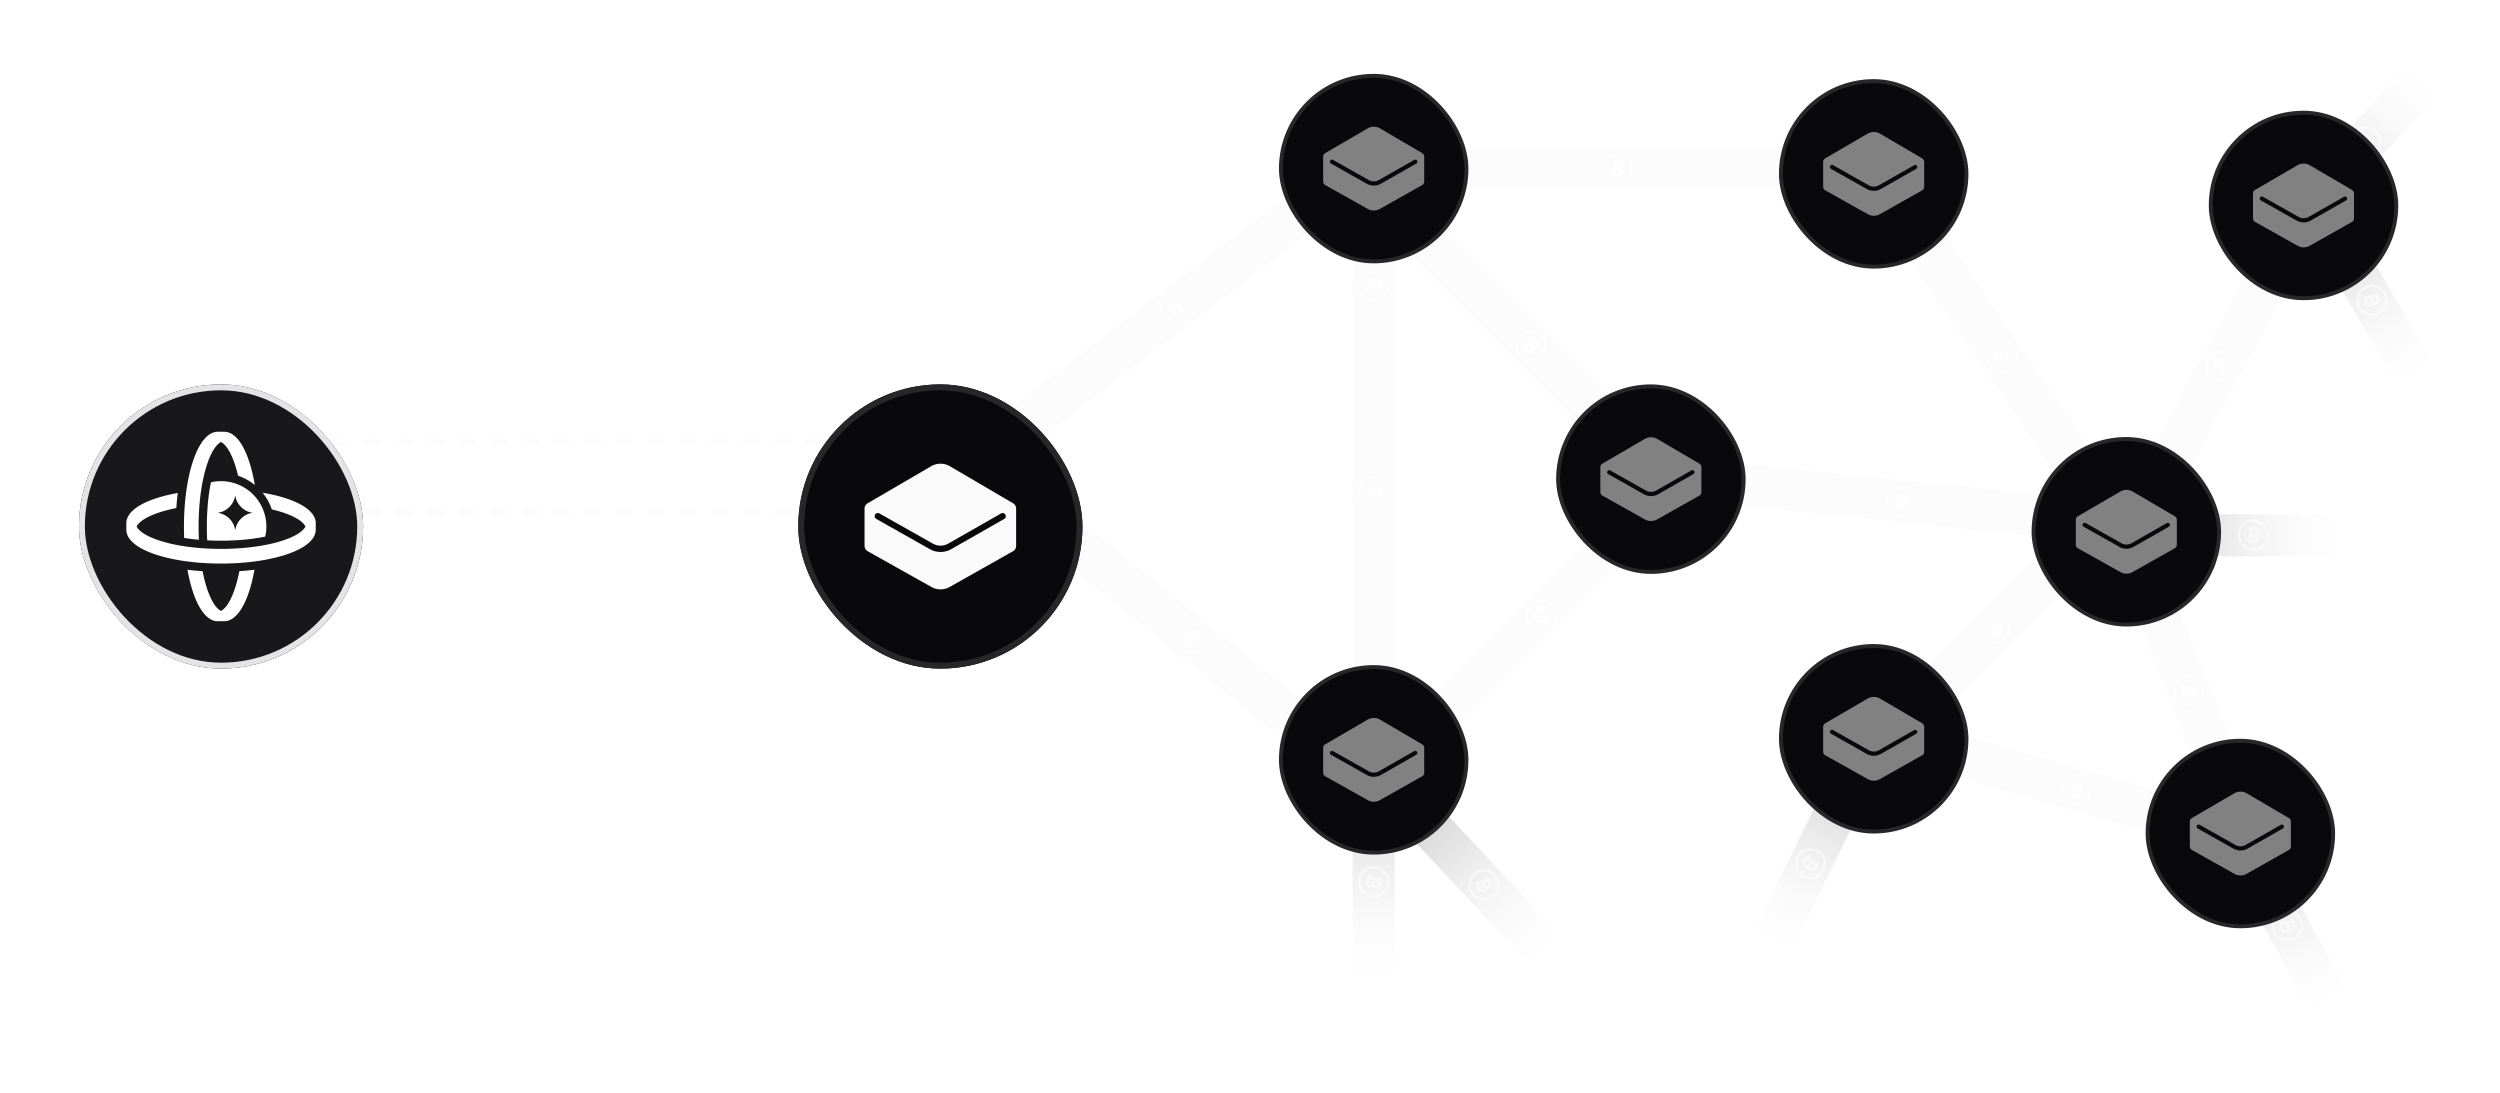 <svg xmlns="http://www.w3.org/2000/svg" width="1425" height="623" fill="none"><path fill="url(#a)" fill-opacity=".5" d="M926.711 573.055h24v210.933h-24z" transform="rotate(136.874 926.711 573.055)"/><path fill="#fff" fill-opacity=".5" fill-rule="evenodd" d="M794.269 438.239a7.499 7.499 0 0 0-10.601-.347 7.5 7.5 0 1 0 10.601.347Zm-11.627-1.442c3.628-3.398 9.324-3.212 12.721.416a9 9 0 0 1-.416 12.721 9 9 0 0 1-12.305-13.137Z" clip-rule="evenodd"/><path fill="#fff" fill-opacity=".5" fill-rule="evenodd" d="M792.613 440.026a.75.75 0 0 1-.308 1.015l-.252.134.157.294.252-.134a.749.749 0 1 1 .707 1.323l-.297.158a2.32 2.32 0 0 1-2.509 2.945 2.33 2.33 0 0 1-1.195 1.634l-.06.032a2.269 2.269 0 0 1-3.069-.931l-.011-.021-.252.135a.75.75 0 0 1-.707-1.323l.252-.135-.158-.294-.251.135a.75.75 0 0 1-.708-1.323l.252-.135-.51-.955a.75.75 0 1 1 1.322-.707l.104.194 4.244-2.268-.104-.195a.75.75 0 0 1 1.323-.707l.511.955.252-.134a.75.75 0 0 1 1.015.308Zm-2.29 1.096-1.447.773 1.041 1.948a.82.82 0 0 0 1.448-.773l-1.042-1.948Zm-2.77 1.48-1.473.788 1.282 2.398c.2.375.665.516 1.039.316l.06-.032a.835.835 0 0 0 .342-1.13l-1.25-2.34ZM851.413 499.246a7.5 7.5 0 1 0-10.946 10.256 7.5 7.5 0 0 0 10.946-10.256Zm-11.626-1.441a9 9 0 0 1 12.721.416 9 9 0 0 1-.416 12.721 9 9 0 0 1-12.721-.416 9 9 0 0 1 .416-12.721Z" clip-rule="evenodd"/><path fill="#fff" fill-opacity=".5" fill-rule="evenodd" d="M849.757 501.034a.75.75 0 0 1-.308 1.015l-.251.134.157.294.251-.134a.75.75 0 1 1 .708 1.322l-.297.159a2.323 2.323 0 0 1-2.509 2.944 2.332 2.332 0 0 1-1.196 1.635l-.059.032a2.27 2.27 0 0 1-3.07-.932l-.011-.02-.252.134a.75.75 0 1 1-.707-1.322l.252-.135-.157-.294-.252.135a.75.75 0 0 1-.707-1.323l.252-.135-.511-.955a.75.75 0 0 1 1.323-.707l.104.194 4.244-2.268-.104-.195a.75.75 0 1 1 1.323-.707l.51.955.252-.134a.749.749 0 0 1 1.015.308Zm-2.289 1.095-1.447.774 1.041 1.948a.82.82 0 1 0 1.447-.774l-1.041-1.948Zm-2.77 1.481-1.474.788 1.282 2.398a.77.77 0 0 0 1.04.316l.059-.032a.836.836 0 0 0 .343-1.131l-1.25-2.339Z" clip-rule="evenodd"/><path fill="url(#b)" fill-opacity=".5" d="M795 608.039h24v210.933h-24z" transform="rotate(-180 795 608.039)"/><path fill="#fff" fill-opacity=".5" fill-rule="evenodd" d="M790.5 419.105a7.5 7.5 0 1 0-15 0 7.5 7.5 0 0 0 15 0Zm-7.5-9a9 9 0 1 1 0 18 9 9 0 0 1 0-18Z" clip-rule="evenodd"/><path fill="#fff" fill-opacity=".5" fill-rule="evenodd" d="M788.07 419.278a.75.75 0 0 1-.919.53l-.276-.074-.086.322.276.074a.75.75 0 0 1-.388 1.449l-.326-.087a2.32 2.32 0 0 1-3.844.434 2.33 2.33 0 0 1-1.989.375l-.065-.017a2.268 2.268 0 0 1-1.604-2.778l.006-.023-.276-.074a.75.75 0 0 1 .388-1.449l.276.074.086-.322-.275-.074a.75.75 0 1 1 .388-1.449l.276.074.28-1.046a.75.75 0 1 1 1.449.388l-.057.213 4.648 1.246.057-.213a.75.75 0 1 1 1.449.388l-.28 1.046.275.074c.4.107.638.519.531.919Zm-2.42-.765-1.586-.425-.571 2.133a.82.82 0 1 0 1.585.425l.572-2.133Zm-3.035-.813-1.613-.433-.704 2.627c-.11.41.133.831.543.941l.065.017a.835.835 0 0 0 1.023-.59l.686-2.562ZM790.5 502.695a7.5 7.5 0 1 0-15 0 7.5 7.5 0 0 0 15 0Zm-7.5-9a9 9 0 1 1 0 18 9 9 0 0 1 0-18Z" clip-rule="evenodd"/><path fill="#fff" fill-opacity=".5" fill-rule="evenodd" d="M788.07 502.868a.75.75 0 0 1-.919.53l-.276-.074-.086.322.276.074a.75.75 0 1 1-.388 1.449l-.326-.087a2.32 2.32 0 0 1-3.844.433 2.33 2.33 0 0 1-1.989.376l-.065-.017a2.269 2.269 0 0 1-1.604-2.778l.006-.023-.276-.074a.75.75 0 1 1 .388-1.449l.276.074.086-.322-.275-.074a.75.75 0 1 1 .388-1.449l.276.074.28-1.046a.75.75 0 1 1 1.449.388l-.057.213 4.648 1.246.057-.213a.75.75 0 1 1 1.449.388l-.28 1.046.275.074c.4.107.638.519.531.919Zm-2.42-.766-1.586-.424-.571 2.133a.82.82 0 1 0 1.585.425l.572-2.134Zm-3.035-.813-1.613-.432-.704 2.627c-.11.41.133.831.543.941l.065.017a.834.834 0 0 0 1.023-.591l.686-2.562Z" clip-rule="evenodd"/><path fill="url(#c)" fill-opacity=".5" d="M998.5 586.582h24v198.506h-24z" transform="rotate(-153.604 998.5 586.582)"/><path fill="#fff" fill-opacity=".5" fill-rule="evenodd" d="M1072.94 426.477c1.84-3.71.32-8.211-3.39-10.053a7.498 7.498 0 0 0-10.05 3.384c-1.84 3.71-.33 8.211 3.38 10.053 3.71 1.841 8.21.326 10.06-3.384Zm-2.72-11.396c4.45 2.21 6.27 7.61 4.06 12.063-2.21 4.452-7.61 6.27-12.06 4.06-4.46-2.21-6.27-7.61-4.06-12.063 2.21-4.452 7.61-6.27 12.06-4.06Z" clip-rule="evenodd"/><path fill="#fff" fill-opacity=".5" fill-rule="evenodd" d="M1070.68 425.551c-.27.31-.74.34-1.06.066l-.21-.188-.22.25.21.188c.31.274.34.748.07 1.059a.751.751 0 0 1-1.06.067l-.25-.223c-.86.638-2.08.612-2.92-.125a2.336 2.336 0 0 1-.72-1.195c-.67.118-1.39-.06-1.95-.549l-.05-.044a2.266 2.266 0 0 1-.2-3.201l.02-.018-.22-.189a.744.744 0 0 1-.06-1.058.75.75 0 0 1 1.06-.067l.21.189.22-.25-.21-.189a.746.746 0 0 1-.07-1.059c.27-.31.75-.34 1.06-.066l.21.188.72-.812a.751.751 0 0 1 1.06-.067c.31.274.34.748.06 1.059l-.14.165 3.61 3.182.14-.165a.752.752 0 0 1 1.13.992l-.72.812.22.189c.31.274.34.748.06 1.059Zm-1.82-1.762-1.24-1.085-1.46 1.657a.82.82 0 0 0 .08 1.158c.34.3.86.267 1.15-.073l1.47-1.657Zm-2.36-2.077-1.25-1.105-1.8 2.04a.768.768 0 0 0 .07 1.085l.05.044c.34.305.87.272 1.18-.074l1.75-1.99ZM1038.54 495.778a7.498 7.498 0 1 0-13.43-6.669c-1.85 3.71-.33 8.211 3.38 10.052a7.496 7.496 0 0 0 10.05-3.383Zm-2.71-11.396c4.45 2.209 6.27 7.61 4.06 12.062-2.21 4.453-7.62 6.271-12.07 4.061s-6.27-7.611-4.06-12.063c2.21-4.452 7.61-6.27 12.07-4.06Z" clip-rule="evenodd"/><path fill="#fff" fill-opacity=".5" fill-rule="evenodd" d="M1036.29 494.851a.752.752 0 0 1-1.06.067l-.21-.189-.22.25.21.189c.31.274.34.748.07 1.059-.28.31-.75.34-1.06.066l-.26-.222a2.315 2.315 0 0 1-3.63-1.321 2.32 2.32 0 0 1-1.95-.548l-.05-.044a2.267 2.267 0 0 1-.2-3.202l.01-.017-.21-.189a.755.755 0 0 1-.07-1.059c.28-.31.75-.34 1.06-.066l.21.189.23-.251-.22-.188a.755.755 0 0 1-.07-1.059.752.752 0 0 1 1.06-.067l.22.189.71-.812a.752.752 0 0 1 1.13.991l-.15.166 3.61 3.182.15-.165a.751.751 0 0 1 1.06-.067c.31.274.34.748.06 1.058l-.71.813.21.189c.31.274.34.748.07 1.058Zm-1.83-1.761-1.23-1.085-1.46 1.657a.82.82 0 1 0 1.23 1.085l1.46-1.657Zm-2.36-2.077-1.25-1.105-1.8 2.04a.768.768 0 0 0 .07 1.085l.05.044c.35.305.88.272 1.18-.074l1.75-1.99Z" clip-rule="evenodd"/><path fill="url(#d)" fill-opacity=".5" d="M1362.61 608.488h24v198.506h-24z" transform="rotate(150.862 1362.61 608.488)"/><path fill="#fff" fill-opacity=".5" fill-rule="evenodd" d="M1272.74 456.509c-2.01-3.618-6.58-4.916-10.2-2.899-3.62 2.017-4.91 6.585-2.9 10.203 2.02 3.618 6.59 4.916 10.2 2.899a7.496 7.496 0 0 0 2.9-10.203Zm-10.93-4.209a8.996 8.996 0 0 1 12.24 3.479c2.42 4.342.87 9.823-3.47 12.243-4.35 2.421-9.83.863-12.25-3.479-2.42-4.341-.86-9.823 3.48-12.243Z" clip-rule="evenodd"/><path fill="#fff" fill-opacity=".5" fill-rule="evenodd" d="M1270.7 457.843c.11.402-.14.81-.54.911l-.28.069.09.324.27-.07a.75.75 0 0 1 .37 1.455l-.33.082a2.319 2.319 0 0 1-3.14 2.25 2.341 2.341 0 0 1-1.56 1.297l-.06.017a2.274 2.274 0 0 1-2.76-1.646v-.023l-.28.07a.75.75 0 0 1-.37-1.454l.28-.07-.08-.323-.28.069a.749.749 0 1 1-.36-1.454l.27-.07-.26-1.05a.75.75 0 0 1 .54-.911.75.75 0 0 1 .91.544l.06.214 4.66-1.175-.05-.214a.75.75 0 0 1 .54-.911.75.75 0 0 1 .91.544l.27 1.051.27-.07c.41-.101.81.143.91.544Zm-2.48.51-1.59.401.54 2.142c.11.44.55.706.99.595.44-.11.71-.556.6-.996l-.54-2.142Zm-3.05.767-1.62.409.67 2.637c.1.411.52.661.93.557l.06-.016a.839.839 0 0 0 .61-1.015l-.65-2.572ZM1310.42 524.088a7.51 7.51 0 0 0-10.21-2.9 7.514 7.514 0 0 0-2.9 10.203 7.509 7.509 0 0 0 10.21 2.899 7.513 7.513 0 0 0 2.9-10.202Zm-10.94-4.21c4.34-2.42 9.83-.862 12.25 3.479 2.42 4.342.86 9.823-3.48 12.243-4.34 2.421-9.83.863-12.25-3.478-2.42-4.342-.86-9.824 3.48-12.244Z" clip-rule="evenodd"/><path fill="#fff" fill-opacity=".5" fill-rule="evenodd" d="M1308.38 525.421c.1.402-.15.81-.55.911l-.27.07.08.323.27-.07c.41-.101.81.143.91.544a.743.743 0 0 1-.54.911l-.33.082a2.318 2.318 0 0 1-3.14 2.25 2.341 2.341 0 0 1-1.56 1.297l-.06.017a2.274 2.274 0 0 1-2.76-1.646v-.022l-.28.069a.75.75 0 0 1-.37-1.454l.28-.07-.08-.323-.28.069a.749.749 0 0 1-.91-.544.756.756 0 0 1 .55-.91l.27-.07-.26-1.05a.75.75 0 0 1 .54-.911c.41-.101.81.143.91.544l.06.214 4.66-1.175-.05-.214a.75.75 0 0 1 .54-.911c.41-.101.81.143.91.545l.27 1.05.28-.07a.75.75 0 0 1 .91.544Zm-2.49.51-1.59.401.54 2.142c.11.44.56.706.99.595.44-.11.71-.556.6-.996l-.54-2.142Zm-3.05.768-1.62.408.67 2.637c.1.411.52.661.93.557l.07-.016a.832.832 0 0 0 .6-1.014l-.65-2.572Z" clip-rule="evenodd"/><path fill="url(#e)" fill-opacity=".5" d="M1383.5 293.105h24v198.506h-24z" transform="rotate(90 1383.5 293.105)"/><path fill="#fff" fill-opacity=".5" fill-rule="evenodd" d="M1207 297.605a7.5 7.5 0 1 0 7.5 7.5c0-4.142-3.36-7.5-7.5-7.5Zm-9 7.5a9 9 0 1 1 18.001.001 9 9 0 0 1-18.001-.001Z" clip-rule="evenodd"/><path fill="#fff" fill-opacity=".5" fill-rule="evenodd" d="M1207.17 300.036c.4.107.64.518.53.918l-.07.276.32.086.07-.275c.11-.4.52-.638.92-.531.4.108.64.519.53.919l-.08.325a2.323 2.323 0 0 1 .43 3.844c.41.552.57 1.277.38 1.99l-.02.065a2.273 2.273 0 0 1-2.78 1.604l-.02-.006-.08.275a.738.738 0 0 1-.91.531.762.762 0 0 1-.54-.919l.08-.276-.32-.086-.08.276c-.1.4-.52.637-.92.53a.755.755 0 0 1-.53-.918l.08-.276-1.05-.281a.747.747 0 0 1-.53-.918c.11-.4.52-.638.92-.53l.21.057 1.25-4.648-.21-.058a.761.761 0 0 1-.54-.918c.11-.4.52-.638.92-.53l1.05.28.07-.276c.11-.4.52-.637.92-.53Zm-.76 2.42-.43 1.585 2.14.572a.82.82 0 0 0 .42-1.586l-2.13-.571Zm-.82 3.034-.43 1.614 2.63.704c.41.11.83-.134.94-.543l.02-.065a.84.84 0 0 0-.59-1.024l-2.57-.686ZM1284.37 297.605a7.5 7.5 0 1 0 7.5 7.5c0-4.142-3.36-7.5-7.5-7.5Zm-9 7.5a9 9 0 1 1 18.001.001 9 9 0 0 1-18.001-.001Z" clip-rule="evenodd"/><path fill="#fff" fill-opacity=".5" fill-rule="evenodd" d="M1284.54 300.036c.4.107.64.518.53.918l-.07.276.32.086.08-.275c.1-.4.51-.638.91-.531.4.108.64.519.53.919l-.08.325a2.323 2.323 0 0 1 .43 3.844c.41.552.57 1.277.38 1.99l-.02.065a2.269 2.269 0 0 1-2.78 1.604l-.02-.006-.08.275a.738.738 0 0 1-.91.531.748.748 0 0 1-.53-.919l.07-.276-.32-.086-.08.276c-.1.4-.51.637-.91.53a.747.747 0 0 1-.53-.918l.07-.276-1.05-.281a.755.755 0 0 1-.53-.918c.11-.4.52-.638.92-.53l.21.057 1.25-4.648-.21-.058a.747.747 0 0 1-.53-.918c.1-.4.51-.638.91-.53l1.05.28.07-.276c.11-.4.52-.637.92-.53Zm-.76 2.42-.43 1.585 2.14.572a.82.82 0 0 0 .42-1.586l-2.13-.571Zm-.81 3.034-.44 1.614 2.63.704c.41.11.83-.134.94-.543l.02-.065a.84.84 0 0 0-.59-1.024l-2.56-.686Z" clip-rule="evenodd"/><path fill="url(#f)" fill-opacity=".5" d="M1407.18.109h24v198.506h-24z" transform="rotate(42.92 1407.18 .11)"/><path fill="#fff" fill-opacity=".5" fill-rule="evenodd" d="M1290.28 132.427a7.504 7.504 0 0 0 .38 10.6 7.501 7.501 0 0 0 10.6-.385 7.504 7.504 0 0 0-.38-10.6 7.5 7.5 0 0 0-10.6.385Zm-.64 11.698c-3.64-3.385-3.85-9.08-.46-12.72 3.38-3.64 9.08-3.846 12.72-.461 3.64 3.385 3.85 9.079.46 12.719-3.38 3.64-9.08 3.847-12.72.462Z" clip-rule="evenodd"/><path fill="#fff" fill-opacity=".5" fill-rule="evenodd" d="M1292.18 133.956a.746.746 0 0 1 1.03.237l.15.242.28-.177-.15-.242a.752.752 0 0 1 .24-1.034.746.746 0 0 1 1.03.237l.18.286a2.32 2.32 0 0 1 3.11 2.3 2.32 2.32 0 0 1 1.71 1.08l.04.057a2.265 2.265 0 0 1-.72 3.126l-.02.012.15.242a.75.75 0 0 1-.23 1.034.757.757 0 0 1-1.04-.237l-.15-.242-.28.177.15.242c.22.351.12.814-.24 1.034a.746.746 0 0 1-1.03-.237l-.15-.242-.92.575a.746.746 0 0 1-1.03-.237.75.75 0 0 1 .23-1.034l.19-.117-2.55-4.077-.19.117a.757.757 0 0 1-1.04-.237.752.752 0 0 1 .24-1.034l.92-.575-.15-.242a.743.743 0 0 1 .24-1.034Zm1.25 2.208.87 1.391 1.87-1.173a.82.82 0 1 0-.87-1.391l-1.87 1.173Zm1.66 2.662.89 1.415 2.31-1.444a.772.772 0 0 0 .24-1.059l-.04-.057a.833.833 0 0 0-1.15-.264l-2.25 1.409ZM1342.97 75.77c-2.83 3.034-2.65 7.78.38 10.6a7.5 7.5 0 0 0 10.6-.385 7.503 7.503 0 0 0-.38-10.6 7.5 7.5 0 0 0-10.6.386Zm-.64 11.699c-3.64-3.385-3.85-9.08-.46-12.72 3.38-3.64 9.08-3.846 12.72-.462 3.64 3.385 3.84 9.08.46 12.72-3.39 3.64-9.08 3.847-12.72.462Z" clip-rule="evenodd"/><path fill="#fff" fill-opacity=".5" fill-rule="evenodd" d="M1344.86 77.3a.757.757 0 0 1 1.04.237l.15.242.28-.177-.15-.242a.752.752 0 0 1 .24-1.034.746.746 0 0 1 1.03.237l.18.285a2.32 2.32 0 0 1 3.11 2.3c.68.079 1.32.455 1.71 1.08l.04.057a2.275 2.275 0 0 1-.72 3.127l-.02.012.15.242c.22.351.12.814-.24 1.034a.746.746 0 0 1-1.03-.237l-.15-.242-.28.177.15.242c.22.35.11.814-.24 1.034a.746.746 0 0 1-1.03-.238l-.15-.241-.92.575a.757.757 0 0 1-1.04-.237.752.752 0 0 1 .24-1.034l.19-.117-2.56-4.078-.18.118a.755.755 0 0 1-1.04-.238.752.752 0 0 1 .24-1.033l.92-.576-.15-.242a.749.749 0 0 1 .23-1.034Zm1.25 2.208.88 1.39 1.87-1.173a.82.82 0 1 0-.87-1.39l-1.88 1.173Zm1.67 2.661.89 1.416 2.3-1.444c.36-.226.47-.7.25-1.06l-.04-.056a.833.833 0 0 0-1.15-.264l-2.25 1.408Z" clip-rule="evenodd"/><path fill="url(#g)" fill-opacity=".5" d="M1412.04 251.016h24v198.506h-24z" transform="rotate(150 1412.04 251.016)"/><path fill="#fff" fill-opacity=".5" fill-rule="evenodd" d="M1319.89 100.408c-2.07-3.588-6.66-4.817-10.25-2.746a7.506 7.506 0 0 0-2.74 10.246c2.07 3.587 6.66 4.816 10.24 2.745a7.5 7.5 0 0 0 2.75-10.245Zm-11-4.045a9.007 9.007 0 0 1 12.3 3.294c2.48 4.305 1.01 9.809-3.3 12.295-4.3 2.485-9.81 1.01-12.29-3.294-2.49-4.305-1.01-9.81 3.29-12.295Z" clip-rule="evenodd"/><path fill="#fff" fill-opacity=".5" fill-rule="evenodd" d="M1317.87 101.772c.11.4-.13.811-.53.918l-.28.074.09.322.28-.074c.4-.107.81.131.91.531.11.4-.13.811-.53.918l-.32.087c.05 1.07-.64 2.07-1.72 2.359-.48.128-.96.097-1.39-.061a2.356 2.356 0 0 1-1.54 1.32l-.06.018a2.269 2.269 0 0 1-2.78-1.604l-.01-.023-.27.074a.753.753 0 0 1-.92-.53c-.11-.4.13-.812.53-.919l.27-.074-.08-.322-.28.074a.753.753 0 0 1-.92-.53c-.1-.4.13-.811.53-.919l.28-.074-.28-1.046c-.11-.4.13-.811.53-.919.4-.107.81.131.92.531l.06.213 4.64-1.246-.05-.213c-.11-.4.13-.811.53-.918.4-.108.81.13.92.53l.28 1.046.27-.073c.4-.108.81.13.92.53Zm-2.48.547-1.58.425.57 2.134a.82.82 0 0 0 1 .58c.44-.117.7-.567.58-1.005l-.57-2.134Zm-3.03.813-1.62.433.71 2.627c.11.409.53.653.94.543l.06-.018a.83.83 0 0 0 .59-1.023l-.68-2.562ZM1358.57 167.411c-2.07-3.587-6.66-4.816-10.24-2.745a7.5 7.5 0 1 0 10.24 2.745Zm-10.99-4.044c4.3-2.485 9.81-1.01 12.29 3.294 2.49 4.305 1.01 9.809-3.29 12.295a9.007 9.007 0 0 1-12.3-3.295c-2.48-4.304-1.01-9.809 3.3-12.294Z" clip-rule="evenodd"/><path fill="#fff" fill-opacity=".5" fill-rule="evenodd" d="M1356.55 168.776c.11.4-.13.811-.53.918l-.27.074.08.322.28-.074c.4-.107.81.131.92.531.11.4-.13.811-.53.918l-.33.087c.06 1.07-.64 2.07-1.72 2.359-.47.128-.96.097-1.39-.061a2.312 2.312 0 0 1-1.54 1.32l-.06.018a2.273 2.273 0 0 1-2.78-1.604v-.023l-.28.074a.753.753 0 0 1-.92-.53c-.11-.4.13-.812.53-.919l.28-.074-.09-.322-.27.074a.748.748 0 0 1-.92-.53c-.11-.4.13-.812.53-.919l.27-.074-.28-1.046c-.1-.4.13-.811.53-.919.4-.107.81.131.92.531l.06.213 4.65-1.246-.06-.213c-.11-.4.13-.811.53-.918.4-.108.81.13.92.53l.28 1.046.27-.074c.41-.107.82.131.92.531Zm-2.47.547-1.59.425.57 2.133c.12.438.57.698 1.01.581a.833.833 0 0 0 .58-1.005l-.57-2.134Zm-3.04.813-1.61.433.7 2.626c.11.41.53.654.94.544l.07-.018a.838.838 0 0 0 .59-1.023l-.69-2.562Z" clip-rule="evenodd"/><path fill="#FAFAFA" fill-opacity=".5" d="m1204.91 273.543 16.97 16.97-151.904 151.905-16.97-16.97z"/><path fill="#fff" fill-opacity=".5" fill-rule="evenodd" d="M1049.11 435.705a7.497 7.497 0 0 0 0 10.606c2.93 2.929 7.68 2.929 10.6 0a7.497 7.497 0 0 0 0-10.606c-2.92-2.929-7.67-2.929-10.6 0Zm-1.06 11.667a8.99 8.99 0 0 1 0-12.728c3.51-3.515 9.21-3.515 12.73 0a9.009 9.009 0 0 1 0 12.728c-3.52 3.514-9.22 3.514-12.73 0Z" clip-rule="evenodd"/><path fill="#fff" fill-opacity=".5" fill-rule="evenodd" d="M1050.95 437.301a.743.743 0 0 1 1.02.275l.15.247.28-.167-.14-.247a.747.747 0 0 1 .28-1.024.746.746 0 0 1 1.02.274l.17.292a2.32 2.32 0 0 1 3.02 2.411c.68.103 1.31.502 1.68 1.141l.03.059a2.269 2.269 0 0 1-.83 3.098l-.02.012.14.247c.21.359.09.818-.27 1.025a.757.757 0 0 1-1.03-.275l-.14-.247-.29.166.14.248c.21.358.09.817-.27 1.024a.743.743 0 0 1-1.02-.274l-.15-.248-.94.542a.748.748 0 0 1-1.02-.274.754.754 0 0 1 .27-1.025l.2-.11-2.41-4.168-.19.111a.757.757 0 0 1-1.03-.275.756.756 0 0 1 .28-1.024l.94-.542-.15-.247a.757.757 0 0 1 .28-1.025Zm1.17 2.252.82 1.422 1.91-1.105a.82.82 0 1 0-.82-1.421l-1.91 1.104Zm1.57 2.721.83 1.447 2.36-1.36a.767.767 0 0 0 .28-1.049l-.03-.059a.834.834 0 0 0-1.14-.305l-2.3 1.326ZM1131.84 352.974a7.499 7.499 0 0 0 0 10.607 7.504 7.504 0 0 0 10.61 0 7.517 7.517 0 0 0 0-10.607 7.504 7.504 0 0 0-10.61 0Zm-1.06 11.667a8.99 8.99 0 0 1 0-12.728c3.51-3.514 9.21-3.514 12.73 0 3.51 3.515 3.51 9.214 0 12.728-3.52 3.515-9.22 3.515-12.73 0Z" clip-rule="evenodd"/><path fill="#fff" fill-opacity=".5" fill-rule="evenodd" d="M1133.68 354.571a.743.743 0 0 1 1.02.274l.15.248.29-.167-.15-.247a.757.757 0 0 1 .28-1.025.745.745 0 0 1 1.02.275l.17.291a2.32 2.32 0 0 1 3.02 2.412c.68.103 1.31.501 1.68 1.141l.03.058a2.261 2.261 0 0 1-.83 3.099l-.02.011.14.248c.21.358.09.817-.27 1.024a.757.757 0 0 1-1.03-.274l-.14-.248-.29.167.15.247c.2.359.08.818-.28 1.025a.743.743 0 0 1-1.02-.275l-.15-.247-.93.542a.757.757 0 0 1-1.03-.275.747.747 0 0 1 .28-1.024l.19-.111-2.41-4.167-.19.11a.757.757 0 0 1-1.03-.274.757.757 0 0 1 .28-1.025l.94-.541-.15-.248a.756.756 0 0 1 .28-1.024Zm1.17 2.252.82 1.421 1.91-1.104c.4-.227.53-.729.3-1.121a.818.818 0 0 0-1.12-.3l-1.91 1.104Zm1.57 2.72.84 1.447 2.35-1.359a.768.768 0 0 0 .28-1.05l-.03-.058a.833.833 0 0 0-1.14-.306l-2.3 1.326ZM1214.57 270.24a7.497 7.497 0 0 0 0 10.606 7.504 7.504 0 0 0 10.61 0 7.497 7.497 0 0 0 0-10.606 7.504 7.504 0 0 0-10.61 0Zm-1.06 11.667a9.009 9.009 0 0 1 0-12.728c3.52-3.515 9.22-3.515 12.73 0a8.99 8.99 0 0 1 0 12.728c-3.51 3.515-9.21 3.515-12.73 0Z" clip-rule="evenodd"/><path fill="#fff" fill-opacity=".5" fill-rule="evenodd" d="M1216.41 271.836a.757.757 0 0 1 1.03.275l.14.247.29-.167-.14-.247a.744.744 0 0 1 .27-1.024.756.756 0 0 1 1.03.274l.16.292c1.02-.33 2.17.083 2.73 1.049.24.428.34.904.3 1.362.68.103 1.3.502 1.67 1.142l.03.058a2.26 2.26 0 0 1-.83 3.098l-.02.012.15.247c.2.359.08.818-.28 1.025a.745.745 0 0 1-1.02-.275l-.14-.247-.29.167.14.247c.21.359.08.817-.27 1.024a.756.756 0 0 1-1.03-.274l-.14-.247-.94.541a.743.743 0 0 1-1.02-.274.745.745 0 0 1 .27-1.025l.19-.11-2.41-4.167-.19.11a.745.745 0 0 1-1.02-.275.745.745 0 0 1 .27-1.024l.94-.542-.14-.247a.745.745 0 0 1 .27-1.025Zm1.17 2.253.82 1.421 1.92-1.105a.827.827 0 0 0 .3-1.12.821.821 0 0 0-1.12-.301l-1.92 1.105Zm1.57 2.72.84 1.447 2.35-1.36a.77.77 0 0 0 .29-1.049l-.04-.058a.833.833 0 0 0-1.14-.306l-2.3 1.326Z" clip-rule="evenodd"/><path fill="#FAFAFA" fill-opacity=".5" d="m1306.57 107.832 21.138 11.366-101.737 189.208-21.138-11.366z"/><path fill="#fff" fill-opacity=".5" fill-rule="evenodd" d="M1204.06 307.979a7.49 7.49 0 0 0 3.05 10.157 7.502 7.502 0 0 0 10.16-3.053 7.502 7.502 0 0 0-3.06-10.158c-3.64-1.961-8.19-.594-10.15 3.054Zm2.34 11.479a9.004 9.004 0 0 1-3.67-12.189c2.36-4.378 7.82-6.019 12.19-3.665a9.003 9.003 0 0 1 3.67 12.189c-2.36 4.378-7.81 6.018-12.19 3.665Z" clip-rule="evenodd"/><path fill="#fff" fill-opacity=".5" fill-rule="evenodd" d="M1206.28 308.978a.75.75 0 0 1 1.06-.032l.21.196.22-.243-.2-.196a.755.755 0 0 1-.04-1.06.75.75 0 0 1 1.06-.032l.25.231a2.322 2.322 0 0 1 3.59 1.438c.68-.096 1.39.106 1.93.612l.05.046c.91.858.96 2.294.1 3.206l-.02.017.21.196c.3.284.32.758.03 1.06a.75.75 0 0 1-1.06.032l-.21-.196-.23.243.21.196c.3.284.32.758.03 1.06a.749.749 0 0 1-1.06.032l-.2-.196-.75.789a.749.749 0 1 1-1.09-1.028l.15-.16-3.5-3.299-.15.161a.75.75 0 1 1-1.09-1.028l.74-.789-.21-.196a.746.746 0 0 1-.03-1.06Zm1.77 1.82 1.19 1.125 1.52-1.608c.31-.33.29-.85-.04-1.16a.82.82 0 0 0-1.16.035l-1.51 1.608Zm2.28 2.153 1.22 1.145 1.87-1.98a.768.768 0 0 0-.04-1.086l-.05-.046a.835.835 0 0 0-1.18.036l-1.82 1.931ZM1259.47 204.932c-1.97 3.648-.6 8.196 3.05 10.158 3.65 1.961 8.2.594 10.16-3.054a7.503 7.503 0 0 0-3.06-10.158c-3.64-1.961-8.19-.594-10.15 3.054Zm2.34 11.479a8.991 8.991 0 0 1-3.66-12.189c2.35-4.378 7.81-6.019 12.18-3.665a9.003 9.003 0 0 1 3.67 12.189c-2.36 4.378-7.81 6.019-12.19 3.665Z" clip-rule="evenodd"/><path fill="#fff" fill-opacity=".5" fill-rule="evenodd" d="M1261.69 205.931a.75.75 0 0 1 1.06-.032l.21.196.22-.243-.2-.196a.755.755 0 0 1-.04-1.06.762.762 0 0 1 1.07-.032l.24.231c.88-.609 2.1-.543 2.91.22.36.34.59.768.68 1.218.68-.096 1.39.106 1.93.612l.05.046c.91.859.96 2.294.1 3.206l-.02.017.21.196c.3.284.32.759.03 1.06a.75.75 0 0 1-1.06.032l-.21-.195-.23.242.21.196c.3.284.32.759.03 1.06a.749.749 0 0 1-1.06.032l-.2-.195-.75.788a.749.749 0 1 1-1.09-1.028l.15-.16-3.5-3.299-.15.161a.75.75 0 1 1-1.09-1.028l.74-.789-.21-.196a.746.746 0 0 1-.03-1.06Zm1.77 1.82 1.19 1.125 1.52-1.608c.31-.33.29-.85-.04-1.16a.82.82 0 0 0-1.16.035l-1.51 1.608Zm2.28 2.153 1.22 1.145 1.87-1.98a.768.768 0 0 0-.04-1.086l-.05-.046a.835.835 0 0 0-1.18.036l-1.82 1.931ZM1314.87 101.885a7.503 7.503 0 0 0 3.06 10.158c3.64 1.961 8.19.594 10.15-3.054a7.49 7.49 0 0 0-3.05-10.158 7.502 7.502 0 0 0-10.16 3.054Zm2.35 11.479a9.003 9.003 0 0 1-3.67-12.189c2.36-4.378 7.81-6.019 12.19-3.665a8.99 8.99 0 0 1 3.66 12.189c-2.35 4.378-7.81 6.019-12.18 3.665Z" clip-rule="evenodd"/><path fill="#fff" fill-opacity=".5" fill-rule="evenodd" d="M1317.09 102.884a.75.75 0 0 1 1.06-.032l.21.196.23-.243-.21-.195a.75.75 0 0 1 1.03-1.093l.25.231a2.324 2.324 0 0 1 2.91.221c.36.339.58.767.68 1.217.68-.096 1.39.106 1.93.612l.05.046c.91.859.95 2.294.09 3.206l-.01.017.21.196a.75.75 0 0 1-1.03 1.092l-.21-.195-.23.242.21.196c.3.284.32.759.03 1.06a.75.75 0 0 1-1.06.032l-.21-.195-.74.789a.751.751 0 0 1-1.06.032.747.747 0 0 1-.03-1.061l.15-.16-3.5-3.298-.16.16a.749.749 0 1 1-1.09-1.028l.74-.789-.2-.195a.747.747 0 0 1-.04-1.061Zm1.77 1.82 1.2 1.125 1.51-1.608c.31-.33.3-.85-.03-1.16a.82.82 0 0 0-1.16.035l-1.52 1.608Zm2.29 2.153 1.22 1.146 1.86-1.981a.768.768 0 0 0-.03-1.086l-.05-.046a.834.834 0 0 0-1.18.036l-1.82 1.931Z" clip-rule="evenodd"/><path fill="#FAFAFA" fill-opacity=".5" d="m1298.27 489.625-22.333 8.788-78.661-199.907 22.333-8.788z"/><path fill="#fff" fill-opacity=".5" fill-rule="evenodd" d="M1211.77 282.061a7.504 7.504 0 0 0-9.73-4.233c-3.85 1.517-5.75 5.871-4.23 9.725 1.52 3.855 5.87 5.75 9.72 4.233 3.86-1.516 5.75-5.871 4.24-9.725Zm-10.28-5.629a8.998 8.998 0 0 1 11.67 5.08 8.996 8.996 0 0 1-5.08 11.67c-4.62 1.82-9.85-.454-11.67-5.079-1.82-4.626.46-9.851 5.08-11.671Z" clip-rule="evenodd"/><path fill="#fff" fill-opacity=".5" fill-rule="evenodd" d="M1209.57 283.111a.748.748 0 0 1-.66.83l-.29.032.04.331.29-.032c.41-.047.78.249.83.661a.757.757 0 0 1-.67.83l-.33.038a2.316 2.316 0 0 1-2.05 2.077c-.49.056-.96-.046-1.37-.266-.36.58-.98.995-1.71 1.078l-.07.007a2.27 2.27 0 0 1-2.51-1.997v-.024l-.29.033a.738.738 0 0 1-.82-.661.741.741 0 0 1 .66-.83l.28-.032-.04-.331-.28.032a.747.747 0 0 1-.83-.661.747.747 0 0 1 .66-.829l.28-.033-.12-1.076a.748.748 0 0 1 .66-.83c.41-.047.78.249.83.661l.03.219 4.78-.543-.03-.219a.756.756 0 0 1 .66-.83c.41-.047.79.249.83.66l.12 1.077.29-.032c.41-.047.78.249.83.66Zm-2.53.174-1.63.185.24 2.195c.06.45.46.774.91.723a.827.827 0 0 0 .73-.908l-.25-2.195Zm-3.12.355-1.67.188.31 2.702a.77.77 0 0 0 .85.677l.07-.008a.824.824 0 0 0 .73-.924l-.29-2.635ZM1254.61 390.936a7.504 7.504 0 0 0-9.73-4.233c-3.85 1.517-5.75 5.871-4.23 9.725 1.52 3.855 5.87 5.75 9.72 4.233 3.86-1.516 5.75-5.871 4.24-9.725Zm-10.28-5.629a8.998 8.998 0 0 1 11.67 5.08 8.996 8.996 0 0 1-5.08 11.67c-4.62 1.82-9.85-.454-11.67-5.079-1.82-4.626.46-9.851 5.08-11.671Z" clip-rule="evenodd"/><path fill="#fff" fill-opacity=".5" fill-rule="evenodd" d="M1252.41 391.986a.756.756 0 0 1-.66.83l-.29.032.04.331.29-.032c.41-.047.78.249.83.661a.757.757 0 0 1-.67.83l-.33.038a2.316 2.316 0 0 1-2.05 2.077c-.49.056-.96-.046-1.37-.266-.36.58-.98.995-1.71 1.078l-.07.007a2.27 2.27 0 0 1-2.51-1.997v-.024l-.29.033a.753.753 0 0 1-.83-.661.756.756 0 0 1 .67-.83l.28-.032-.04-.331-.28.032a.747.747 0 0 1-.83-.661.747.747 0 0 1 .66-.829l.28-.033-.12-1.076a.748.748 0 0 1 .66-.83c.41-.047.78.249.83.661l.03.219 4.78-.543-.03-.219a.756.756 0 0 1 .66-.83c.41-.047.79.249.83.66l.12 1.077.29-.032c.41-.047.78.249.83.66Zm-2.53.174-1.63.185.24 2.195c.06.45.46.774.91.723a.827.827 0 0 0 .73-.908l-.25-2.195Zm-3.13.355-1.66.188.31 2.702a.77.77 0 0 0 .85.677l.07-.008a.824.824 0 0 0 .73-.924l-.3-2.635ZM1297.45 499.807a7.505 7.505 0 0 0-9.73-4.233c-3.85 1.517-5.75 5.871-4.23 9.725 1.51 3.855 5.87 5.75 9.72 4.233 3.86-1.516 5.75-5.871 4.24-9.725Zm-10.28-5.629a8.998 8.998 0 0 1 11.67 5.08 8.996 8.996 0 0 1-5.08 11.67c-4.62 1.82-9.85-.454-11.67-5.079-1.82-4.626.46-9.851 5.08-11.671Z" clip-rule="evenodd"/><path fill="#fff" fill-opacity=".5" fill-rule="evenodd" d="M1295.25 500.857a.756.756 0 0 1-.66.83l-.29.032.04.332.29-.033c.41-.046.78.249.82.661a.742.742 0 0 1-.66.83l-.33.038a2.316 2.316 0 0 1-2.05 2.077c-.49.056-.96-.046-1.37-.266-.36.58-.98.995-1.71 1.078l-.07.008a2.271 2.271 0 0 1-2.51-1.998v-.024l-.29.033a.753.753 0 0 1-.83-.661.757.757 0 0 1 .67-.83l.28-.032-.04-.331-.28.032a.747.747 0 0 1-.83-.661.747.747 0 0 1 .66-.829l.28-.033-.12-1.076a.748.748 0 0 1 .66-.83c.41-.047.78.249.83.661l.03.219 4.78-.543-.03-.219a.756.756 0 0 1 .66-.83c.41-.047.79.249.83.66l.12 1.077.29-.032c.41-.047.78.249.83.66Zm-2.53.174-1.63.186.24 2.194c.06.451.46.774.91.723a.827.827 0 0 0 .73-.908l-.25-2.195Zm-3.13.355-1.66.188.31 2.702a.77.77 0 0 0 .85.677l.07-.007a.825.825 0 0 0 .73-.925l-.3-2.635Z" clip-rule="evenodd"/><path fill="#FAFAFA" fill-opacity=".5" d="m1290.19 467.926-6.565 23.085-206.632-58.767 6.565-23.085z"/><path fill="#fff" fill-opacity=".5" fill-rule="evenodd" d="M1072.7 410.752a7.495 7.495 0 0 0-9.26 5.163c-1.14 3.984 1.18 8.132 5.16 9.265 3.98 1.133 8.13-1.178 9.27-5.162a7.503 7.503 0 0 0-5.17-9.266Zm-10.7 4.752c1.35-4.781 6.33-7.554 11.11-6.194 4.78 1.359 7.56 6.337 6.2 11.118a9.002 9.002 0 0 1-11.12 6.195c-4.78-1.36-7.55-6.338-6.19-11.119Z" clip-rule="evenodd"/><path fill="#fff" fill-opacity=".5" fill-rule="evenodd" d="M1072.2 413.137a.74.74 0 0 1 .26 1.029l-.14.245.28.171.15-.245a.75.75 0 0 1 1.03-.259c.35.213.47.673.26 1.029l-.18.289c.79.729.98 1.932.41 2.888-.25.425-.62.74-1.04.928.24.641.2 1.382-.18 2.016l-.04.058a2.266 2.266 0 0 1-3.11.783l-.02-.012-.15.245a.742.742 0 0 1-1.02.259.74.74 0 0 1-.26-1.029l.14-.245-.28-.171-.15.245a.751.751 0 0 1-1.03.259.758.758 0 0 1-.26-1.029l.15-.245-.93-.556a.75.75 0 1 1 .77-1.287l.19.113 2.47-4.13-.19-.113a.75.75 0 1 1 .77-1.288l.93.556.15-.245a.742.742 0 0 1 1.02-.259Zm-1.39 2.119-.85 1.408 1.9 1.134c.39.232.89.105 1.13-.283a.825.825 0 0 0-.29-1.126l-1.89-1.133Zm-1.62 2.696-.85 1.434 2.33 1.395a.76.76 0 0 0 1.05-.265l.04-.058a.829.829 0 0 0-.29-1.145l-2.28-1.361ZM1185.24 442.76a7.505 7.505 0 0 0-9.27 5.163 7.502 7.502 0 0 0 5.17 9.265 7.495 7.495 0 0 0 9.26-5.162c1.13-3.984-1.18-8.133-5.16-9.266Zm-10.71 4.752c1.36-4.781 6.34-7.554 11.12-6.195 4.78 1.36 7.55 6.338 6.19 11.119a8.997 8.997 0 0 1-11.12 6.195c-4.78-1.36-7.55-6.338-6.19-11.119Z" clip-rule="evenodd"/><path fill="#fff" fill-opacity=".5" fill-rule="evenodd" d="M1184.74 445.145c.35.213.47.673.26 1.029l-.15.245.29.171.14-.245a.754.754 0 0 1 1.03-.259c.36.212.47.673.26 1.028l-.17.29c.78.729.98 1.932.41 2.888-.26.425-.63.74-1.05.927.24.642.2 1.383-.18 2.017l-.03.058a2.271 2.271 0 0 1-3.11.783l-.02-.013-.15.246a.75.75 0 0 1-1.03.258.757.757 0 0 1-.26-1.028l.15-.245-.29-.171-.14.245a.756.756 0 0 1-1.03.259.75.75 0 0 1-.26-1.029l.15-.245-.93-.556a.74.74 0 0 1-.26-1.029.75.75 0 0 1 1.03-.258l.18.113 2.47-4.13-.19-.114a.745.745 0 0 1-.25-1.028.74.74 0 0 1 1.02-.259l.93.556.15-.245a.75.75 0 0 1 1.03-.259Zm-1.4 2.118-.84 1.409 1.9 1.134a.82.82 0 0 0 .84-1.409l-1.9-1.134Zm-1.61 2.696-.86 1.435 2.34 1.395c.36.218.83.099 1.05-.265l.03-.058a.834.834 0 0 0-.28-1.145l-2.28-1.362ZM1297.78 474.764a7.505 7.505 0 0 0-9.27 5.162c-1.13 3.985 1.18 8.133 5.16 9.266 3.99 1.133 8.14-1.178 9.27-5.162 1.13-3.984-1.18-8.133-5.16-9.266Zm-10.71 4.752c1.36-4.781 6.34-7.554 11.12-6.195 4.78 1.36 7.55 6.338 6.19 11.119-1.36 4.781-6.34 7.554-11.12 6.195-4.78-1.36-7.55-6.338-6.19-11.119Z" clip-rule="evenodd"/><path fill="#fff" fill-opacity=".5" fill-rule="evenodd" d="M1297.28 477.149c.35.212.47.673.26 1.029l-.15.245.29.171.14-.245a.754.754 0 0 1 1.03-.259c.36.212.47.673.26 1.028l-.17.289c.78.73.98 1.932.41 2.889-.26.425-.63.739-1.05.927.24.642.2 1.383-.18 2.017l-.03.058a2.27 2.27 0 0 1-3.11.782l-.02-.012-.15.245a.75.75 0 0 1-1.03.259.748.748 0 0 1-.26-1.028l.15-.245-.29-.171-.14.245a.754.754 0 0 1-1.03.258.748.748 0 0 1-.26-1.028l.14-.245-.93-.556a.746.746 0 0 1-.25-1.029.742.742 0 0 1 1.02-.259l.19.114 2.47-4.13-.19-.114a.745.745 0 0 1-.25-1.028.74.74 0 0 1 1.02-.259l.93.556.15-.245a.75.75 0 0 1 1.03-.259Zm-1.4 2.118-.84 1.409 1.89 1.133c.39.233.9.106 1.13-.283a.82.82 0 0 0-.28-1.125l-1.9-1.134Zm-1.61 2.696-.86 1.434 2.34 1.396c.36.218.83.099 1.05-.265l.03-.058a.836.836 0 0 0-.28-1.146l-2.28-1.361Z" clip-rule="evenodd"/><path fill="#FAFAFA" fill-opacity=".5" d="m944.57 283.395 2.458-23.874 276.538 28.472-2.458 23.874z"/><path fill="#fff" fill-opacity=".5" fill-rule="evenodd" d="M1199.69 305.137a7.49 7.49 0 0 0 8.22-6.693c.43-4.12-2.57-7.804-6.69-8.228-4.12-.424-7.8 2.572-8.23 6.692a7.502 7.502 0 0 0 6.7 8.229Zm9.72-6.539a9.002 9.002 0 0 1-9.88 8.031c-4.94-.509-8.54-4.93-8.03-9.874a9.002 9.002 0 0 1 9.88-8.031c4.94.509 8.54 4.93 8.03 9.874Z" clip-rule="evenodd"/><path fill="#fff" fill-opacity=".5" fill-rule="evenodd" d="M1199.76 302.702a.752.752 0 0 1-.43-.968l.1-.267-.31-.119-.1.267a.751.751 0 0 1-.97.433.744.744 0 0 1-.43-.968l.12-.314a2.333 2.333 0 0 1-.91-2.774c.18-.463.49-.837.87-1.094a2.334 2.334 0 0 1-.17-2.018l.02-.063a2.272 2.272 0 0 1 2.93-1.311l.02.008.1-.266a.755.755 0 0 1 .97-.434c.39.148.58.581.44.968l-.11.267.32.119.1-.267a.749.749 0 1 1 1.4.534l-.1.267 1.01.386c.39.148.58.581.43.968a.753.753 0 0 1-.97.434l-.2-.079-1.72 4.496.21.079c.39.148.58.581.43.968a.749.749 0 0 1-.97.434l-1.01-.387-.1.267a.753.753 0 0 1-.97.434Zm1.01-2.329.59-1.534-2.07-.787a.827.827 0 0 0-1.06.474.82.82 0 0 0 .48 1.06l2.06.787Zm1.12-2.935.6-1.561-2.54-.97a.78.78 0 0 0-1 .444l-.02.063a.84.84 0 0 0 .48 1.079l2.48.945ZM1083.3 293.156c4.12.425 7.81-2.572 8.23-6.692.43-4.12-2.57-7.804-6.69-8.229-4.12-.424-7.81 2.572-8.23 6.693-.42 4.12 2.57 7.804 6.69 8.228Zm9.72-6.538c-.51 4.944-4.93 8.54-9.87 8.031a8.995 8.995 0 0 1-8.03-9.875c.51-4.944 4.93-8.54 9.87-8.031a8.995 8.995 0 0 1 8.03 9.875Z" clip-rule="evenodd"/><path fill="#fff" fill-opacity=".5" fill-rule="evenodd" d="M1083.38 290.721a.744.744 0 0 1-.43-.968l.1-.267-.31-.118-.1.266a.756.756 0 0 1-.97.434.757.757 0 0 1-.44-.968l.12-.315c-.9-.582-1.3-1.732-.9-2.774.18-.462.48-.836.87-1.094a2.3 2.3 0 0 1-.17-2.018l.02-.063a2.272 2.272 0 0 1 2.93-1.31l.02.008.1-.267a.751.751 0 0 1 .97-.433c.39.147.58.581.43.968l-.1.266.31.119.1-.267a.755.755 0 0 1 .97-.433c.39.148.58.581.44.968l-.11.267 1.02.386a.751.751 0 0 1-.54 1.401l-.2-.078-1.72 4.496.21.079a.752.752 0 0 1-.54 1.401l-1.01-.386-.1.267a.751.751 0 0 1-.97.433Zm1.01-2.329.58-1.533-2.06-.787a.82.82 0 1 0-.58 1.533l2.06.787Zm1.12-2.935.59-1.561-2.54-.969a.769.769 0 0 0-.99.444l-.02.063a.83.83 0 0 0 .48 1.078l2.48.945ZM966.916 281.172a7.5 7.5 0 0 0 8.228-6.692 7.501 7.501 0 1 0-8.228 6.692Zm9.721-6.539a9 9 0 0 1-9.875 8.031 9 9 0 1 1 9.875-8.031Z" clip-rule="evenodd"/><path fill="#fff" fill-opacity=".5" fill-rule="evenodd" d="M966.993 278.737a.75.75 0 0 1-.433-.968l.102-.267-.312-.119-.102.267a.75.75 0 1 1-1.401-.535l.12-.314a2.322 2.322 0 0 1-.038-3.868 2.334 2.334 0 0 1-.17-2.018l.024-.063a2.27 2.27 0 0 1 2.928-1.311l.022.008.102-.266a.75.75 0 0 1 1.401.534l-.102.267.312.119.102-.267a.75.75 0 1 1 1.401.535l-.102.266 1.012.387a.75.75 0 1 1-.534 1.401l-.206-.079-1.715 4.497.206.078a.75.75 0 1 1-.535 1.402l-1.012-.386-.102.266a.75.75 0 0 1-.968.434Zm1.009-2.329.585-1.533-2.064-.788a.821.821 0 0 0-.584 1.534l2.063.787Zm1.12-2.935.595-1.561-2.541-.969a.767.767 0 0 0-.991.444l-.024.062a.836.836 0 0 0 .483 1.079l2.478.945Z" clip-rule="evenodd"/><path fill="#FAFAFA" fill-opacity=".5" d="m1052.82 95.352 19.831-13.518 156.586 229.706-19.831 13.518z"/><path fill="#fff" fill-opacity=".5" fill-rule="evenodd" d="M1200.73 304.347a7.498 7.498 0 0 0 10.42 1.973c3.42-2.333 4.31-6.999 1.97-10.421a7.498 7.498 0 1 0-12.39 8.448Zm11.27 3.213c-4.11 2.799-9.71 1.739-12.51-2.368a8.997 8.997 0 0 1 2.37-12.505c4.1-2.8 9.7-1.74 12.5 2.367 2.8 4.107 1.74 9.706-2.36 12.506Z" clip-rule="evenodd"/><path fill="#fff" fill-opacity=".5" fill-rule="evenodd" d="M1202.64 302.836a.747.747 0 0 1 .46-.955l.27-.095-.11-.314-.27.094a.756.756 0 0 1-.96-.46.757.757 0 0 1 .46-.956l.32-.111a2.331 2.331 0 0 1 1.54-2.48c.47-.164.95-.169 1.39-.044.23-.646.74-1.187 1.44-1.431l.06-.022c1.18-.414 2.48.21 2.89 1.392l.01.022.27-.094c.39-.137.82.069.95.46a.749.749 0 0 1-.46.956l-.27.094.11.315.27-.095c.39-.136.82.07.96.461a.747.747 0 0 1-.46.955l-.27.095.36 1.022a.757.757 0 0 1-.46.956.757.757 0 0 1-.96-.461l-.07-.208-4.54 1.589.07.208a.749.749 0 0 1-.46.956.756.756 0 0 1-.96-.46l-.36-1.023-.26.094a.752.752 0 0 1-.96-.46Zm2.43-.731 1.55-.542-.73-2.084a.824.824 0 0 0-1.05-.504.825.825 0 0 0-.5 1.045l.73 2.085Zm2.97-1.037 1.57-.552-.9-2.567a.76.76 0 0 0-.97-.471l-.07.022a.84.84 0 0 0-.51 1.065l.88 2.503ZM1134.83 207.672a7.499 7.499 0 0 0 10.42 1.972c3.42-2.333 4.3-6.999 1.97-10.421a7.498 7.498 0 0 0-10.42-1.973c-3.42 2.333-4.31 6.999-1.97 10.422Zm11.26 3.212c-4.1 2.8-9.7 1.74-12.5-2.367-2.8-4.107-1.74-9.707 2.36-12.506 4.11-2.8 9.71-1.74 12.51 2.367a8.998 8.998 0 0 1-2.37 12.506Z" clip-rule="evenodd"/><path fill="#fff" fill-opacity=".5" fill-rule="evenodd" d="M1136.74 206.16a.747.747 0 0 1 .46-.955l.27-.094-.11-.315-.27.094a.756.756 0 0 1-.96-.46.757.757 0 0 1 .46-.956l.32-.111a2.32 2.32 0 0 1 2.93-2.523c.23-.647.74-1.188 1.43-1.432l.07-.022c1.18-.413 2.47.21 2.89 1.392l.01.022.27-.094c.39-.137.81.069.95.46a.749.749 0 0 1-.46.956l-.27.094.11.315.27-.094c.39-.137.82.069.96.46a.755.755 0 0 1-.46.955l-.27.095.35 1.022a.749.749 0 1 1-1.41.496l-.07-.209-4.55 1.589.08.209a.752.752 0 0 1-1.42.495l-.36-1.023-.27.095a.743.743 0 0 1-.95-.461Zm2.43-.73 1.55-.542-.73-2.085a.824.824 0 0 0-1.05-.504.817.817 0 0 0-.5 1.046l.73 2.085Zm2.96-1.038 1.58-.551-.9-2.567a.77.77 0 0 0-.98-.472l-.06.022a.825.825 0 0 0-.51 1.065l.87 2.503ZM1068.92 110.996a7.51 7.51 0 0 0 10.43 1.973c3.42-2.333 4.3-6.999 1.97-10.422a7.499 7.499 0 0 0-10.42-1.973 7.498 7.498 0 0 0-1.98 10.422Zm11.27 3.212c-4.11 2.8-9.71 1.74-12.51-2.367a8.998 8.998 0 0 1 2.37-12.506c4.11-2.8 9.71-1.74 12.51 2.367a8.998 8.998 0 0 1-2.37 12.506Z" clip-rule="evenodd"/><path fill="#fff" fill-opacity=".5" fill-rule="evenodd" d="M1070.84 109.485a.74.74 0 0 1 .46-.956l.26-.094-.11-.315-.26.094a.752.752 0 0 1-.96-.46.747.747 0 0 1 .46-.955l.32-.112a2.313 2.313 0 0 1 2.93-2.523c.23-.646.74-1.187 1.43-1.431l.07-.022a2.271 2.271 0 0 1 2.89 1.392v.022l.27-.095c.39-.136.82.07.96.461a.747.747 0 0 1-.46.955l-.27.095.11.314.27-.094c.39-.137.82.069.95.46a.749.749 0 0 1-.46.956l-.27.094.36 1.023a.747.747 0 1 1-1.41.495l-.08-.208-4.54 1.589.07.208a.747.747 0 0 1-.46.955.741.741 0 0 1-.95-.46l-.36-1.022-.27.094a.741.741 0 0 1-.95-.46Zm2.43-.731 1.54-.542-.72-2.085a.825.825 0 0 0-1.05-.504.817.817 0 0 0-.5 1.046l.73 2.085Zm2.96-1.037 1.58-.552-.9-2.567a.77.77 0 0 0-.98-.472l-.06.023a.837.837 0 0 0-.52 1.064l.88 2.504Z" clip-rule="evenodd"/><path fill="#FAFAFA" fill-opacity=".5" d="M1061 84.106v24H783v-24z"/><path fill="#fff" fill-opacity=".5" fill-rule="evenodd" d="M805 88.606a7.5 7.5 0 1 0 0 15 7.5 7.5 0 0 0 0-15Zm-9 7.5a9 9 0 0 1 9-9 9 9 0 1 1 0 17.999 9 9 0 0 1-9-9Z" clip-rule="evenodd"/><path fill="#fff" fill-opacity=".5" fill-rule="evenodd" d="M805.172 91.036a.75.75 0 0 1 .531.918l-.074.276.322.087.074-.276a.75.75 0 1 1 1.449.388l-.088.325a2.322 2.322 0 0 1 .434 3.844c.406.552.567 1.276.376 1.99l-.018.065a2.269 2.269 0 0 1-2.778 1.604l-.022-.006-.074.275a.75.75 0 1 1-1.449-.388l.074-.276-.322-.086-.074.276a.75.75 0 0 1-1.449-.388l.074-.276-1.046-.28a.75.75 0 1 1 .388-1.45l.213.058 1.245-4.648-.213-.058a.75.75 0 0 1 .388-1.448l1.047.28.074-.276a.75.75 0 0 1 .918-.53Zm-.765 2.42-.425 1.585 2.134.572a.82.82 0 1 0 .425-1.585l-2.134-.572Zm-.813 3.034-.432 1.614 2.627.704a.767.767 0 0 0 .94-.543l.018-.065a.836.836 0 0 0-.591-1.024l-2.562-.686ZM922 88.606a7.5 7.5 0 1 0 0 15 7.5 7.5 0 0 0 0-15Zm-9 7.5a9 9 0 0 1 9-9 9 9 0 1 1 0 17.999 9 9 0 0 1-9-9Z" clip-rule="evenodd"/><path fill="#fff" fill-opacity=".5" fill-rule="evenodd" d="M922.172 91.036a.75.75 0 0 1 .531.918l-.074.276.322.087.074-.276a.75.75 0 1 1 1.449.388l-.088.325a2.322 2.322 0 0 1 .434 3.844c.406.552.567 1.276.376 1.99l-.018.065a2.269 2.269 0 0 1-2.778 1.604l-.022-.006-.074.275a.75.75 0 1 1-1.449-.388l.074-.276-.322-.086-.074.276a.75.75 0 0 1-1.449-.388l.074-.276-1.046-.28a.75.75 0 1 1 .388-1.45l.213.058 1.245-4.648-.213-.058a.75.75 0 0 1 .388-1.448l1.047.28.074-.276a.75.75 0 0 1 .918-.53Zm-.765 2.42-.425 1.585 2.134.572a.82.82 0 1 0 .425-1.585l-2.134-.572Zm-.813 3.034-.432 1.614 2.627.704a.767.767 0 0 0 .94-.543l.018-.065a.836.836 0 0 0-.591-1.024l-2.562-.686ZM1039 88.606a7.5 7.5 0 1 0 7.5 7.5c0-4.143-3.36-7.5-7.5-7.5Zm-9 7.5a9 9 0 1 1 18 0 9 9 0 0 1-18 0Z" clip-rule="evenodd"/><path fill="#fff" fill-opacity=".5" fill-rule="evenodd" d="M1039.17 91.036c.4.107.64.518.53.918l-.07.276.32.087.07-.276c.11-.4.52-.638.92-.53.4.107.64.518.53.918l-.08.325a2.322 2.322 0 0 1 .43 3.844c.41.552.57 1.276.38 1.99l-.02.065a2.273 2.273 0 0 1-2.78 1.604l-.02-.006-.08.275a.738.738 0 0 1-.91.531.762.762 0 0 1-.54-.919l.08-.276-.32-.086-.08.276c-.1.4-.52.637-.92.53a.755.755 0 0 1-.53-.918l.08-.276-1.05-.28a.748.748 0 0 1-.53-.92c.11-.4.52-.637.92-.53l.21.058 1.25-4.648-.21-.058a.762.762 0 0 1-.54-.918c.11-.4.52-.638.92-.53l1.05.28.07-.276c.11-.4.52-.637.92-.53Zm-.76 2.42-.43 1.585 2.14.572a.82.82 0 0 0 .42-1.585l-2.13-.572Zm-.82 3.034-.43 1.614 2.63.704c.41.11.83-.134.94-.543l.02-.065a.84.84 0 0 0-.59-1.024l-2.57-.686Z" clip-rule="evenodd"/><path fill="#FAFAFA" fill-opacity=".5" d="m795.125 442.09-15.106 18.65-216.022-174.982 15.106-18.65z"/><path fill="#fff" fill-opacity=".5" fill-rule="evenodd" d="M593.37 284.452a7.5 7.5 0 0 0-10.549 1.107 7.5 7.5 0 0 0 1.107 10.548 7.5 7.5 0 0 0 9.442-11.655Zm-11.715.163a9 9 0 1 1 13.987 11.329 9 9 0 0 1-13.987-11.329Z" clip-rule="evenodd"/><path fill="#fff" fill-opacity=".5" fill-rule="evenodd" d="M591.974 286.449a.75.75 0 0 1-.166 1.047l-.231.168.196.27.231-.168a.749.749 0 1 1 .881 1.213l-.272.198a2.322 2.322 0 0 1-2.083 3.26 2.332 2.332 0 0 1-.96 1.783l-.055.039a2.267 2.267 0 0 1-3.168-.502l-.014-.019-.231.168a.75.75 0 1 1-.881-1.214l.231-.167-.196-.27-.231.168a.751.751 0 0 1-.882-1.214l.231-.168-.636-.876a.75.75 0 0 1 1.213-.882l.13.179 3.893-2.828-.129-.179a.749.749 0 1 1 1.214-.881l.636.876.231-.168a.75.75 0 0 1 1.048.167Zm-2.118 1.398-1.328.965 1.298 1.787a.82.82 0 0 0 1.328-.964l-1.298-1.788Zm-2.542 1.846-1.351.982 1.598 2.201a.769.769 0 0 0 1.073.17l.054-.04a.836.836 0 0 0 .185-1.167l-1.559-2.146ZM684.284 358.092a7.501 7.501 0 1 0-9.442 11.658 7.501 7.501 0 0 0 9.442-11.658Zm-11.715.163a9 9 0 1 1 13.987 11.332 9 9 0 0 1-13.987-11.332Z" clip-rule="evenodd"/><path fill="#fff" fill-opacity=".5" fill-rule="evenodd" d="M682.888 360.089a.751.751 0 0 1-.166 1.048l-.231.168.196.269.231-.168a.75.75 0 1 1 .881 1.214l-.272.198a2.322 2.322 0 0 1-2.083 3.26 2.334 2.334 0 0 1-.96 1.783l-.055.039a2.269 2.269 0 0 1-3.168-.502l-.014-.019-.231.168a.75.75 0 1 1-.881-1.214l.231-.168-.196-.27-.231.168a.75.75 0 0 1-.882-1.213l.231-.168-.636-.877a.749.749 0 1 1 1.213-.881l.13.178 3.894-2.828-.13-.178a.751.751 0 0 1 1.214-.882l.636.877.231-.168a.751.751 0 0 1 1.048.166Zm-2.118 1.399-1.328.964 1.298 1.788a.82.82 0 0 0 1.328-.965l-1.298-1.787Zm-2.542 1.846-1.351.982 1.598 2.2a.767.767 0 0 0 1.073.17l.054-.039a.836.836 0 0 0 .185-1.167l-1.559-2.146ZM775.202 431.737a7.5 7.5 0 1 0-9.442 11.656 7.5 7.5 0 0 0 9.442-11.656Zm-11.715.163a9 9 0 1 1 13.988 11.33 9 9 0 0 1-13.988-11.33Z" clip-rule="evenodd"/><path fill="#fff" fill-opacity=".5" fill-rule="evenodd" d="M773.806 433.734a.75.75 0 0 1-.166 1.047l-.231.168.196.27.231-.168a.75.75 0 1 1 .881 1.214l-.272.198a2.322 2.322 0 0 1-2.083 3.259 2.332 2.332 0 0 1-.96 1.783l-.055.04a2.268 2.268 0 0 1-3.168-.503l-.014-.019-.231.168a.749.749 0 1 1-.881-1.213l.231-.168-.196-.27-.231.168a.751.751 0 0 1-.882-1.214l.231-.168-.636-.876a.75.75 0 0 1 1.213-.882l.13.179 3.894-2.828-.13-.179a.749.749 0 1 1 1.214-.881l.636.876.231-.167a.75.75 0 0 1 1.048.166Zm-2.118 1.399-1.328.964 1.298 1.787a.82.82 0 0 0 1.328-.964l-1.298-1.787Zm-2.542 1.846-1.351.981 1.598 2.201a.769.769 0 0 0 1.073.17l.054-.04a.835.835 0 0 0 .185-1.166l-1.559-2.146Z" clip-rule="evenodd"/><path fill="#FAFAFA" fill-opacity=".5" d="m773.258 81.539 14.591 19.055-220.723 169.013-14.59-19.055z"/><path fill="#fff" fill-opacity=".5" fill-rule="evenodd" d="M572.737 240.751a7.5 7.5 0 1 0 9.12 11.91 7.5 7.5 0 0 0-9.12-11.91Zm-2.586 11.426a9 9 0 1 1 14.292-10.943 9 9 0 0 1-14.292 10.943Z" clip-rule="evenodd"/><path fill="#fff" fill-opacity=".5" fill-rule="evenodd" d="M574.352 242.575a.75.75 0 0 1 .979.407l.109.264.308-.127-.109-.264a.75.75 0 1 1 1.387-.573l.128.312a2.321 2.321 0 0 1 2.682 2.788 2.333 2.333 0 0 1 1.508 1.351l.025.063a2.269 2.269 0 0 1-1.23 2.962l-.022.009.109.264a.75.75 0 1 1-1.386.572l-.109-.264-.309.128.11.264a.75.75 0 0 1-1.387.572l-.109-.264-1.001.414a.75.75 0 0 1-.573-1.387l.204-.084-1.837-4.447-.204.084a.75.75 0 1 1-.572-1.387l1.001-.413-.109-.264a.75.75 0 0 1 .407-.98Zm.863 2.387.627 1.517 2.041-.843a.821.821 0 1 0-.626-1.517l-2.042.843Zm1.2 2.903.637 1.545 2.514-1.039a.768.768 0 0 0 .417-1.003l-.026-.062a.836.836 0 0 0-1.091-.453l-2.451 1.012ZM665.632 169.622a7.5 7.5 0 1 0 9.119 11.909 7.499 7.499 0 0 0 1.395-10.514 7.498 7.498 0 0 0-10.514-1.395Zm-2.586 11.426a9 9 0 0 1 1.674-12.617 9 9 0 0 1 12.617 1.674 9 9 0 0 1-1.674 12.617 9 9 0 0 1-12.617-1.674Z" clip-rule="evenodd"/><path fill="#fff" fill-opacity=".5" fill-rule="evenodd" d="M667.246 171.447a.75.75 0 0 1 .98.406l.109.264.308-.127-.109-.264a.75.75 0 1 1 1.386-.572l.129.311a2.322 2.322 0 0 1 2.681 2.788 2.331 2.331 0 0 1 1.508 1.351l.026.063a2.268 2.268 0 0 1-1.231 2.962l-.021.009.109.264a.75.75 0 0 1-1.387.572l-.109-.263-.308.127.109.264a.75.75 0 1 1-1.386.572l-.109-.264-1.002.414a.75.75 0 1 1-.572-1.386l.204-.085-1.837-4.447-.204.084a.75.75 0 0 1-.573-1.386l1.001-.414-.109-.264a.75.75 0 0 1 .407-.979Zm.864 2.386.627 1.517 2.041-.843a.82.82 0 1 0-.627-1.517l-2.041.843Zm1.199 2.903.638 1.545 2.514-1.038a.769.769 0 0 0 .416-1.004l-.025-.062a.836.836 0 0 0-1.091-.453l-2.452 1.012ZM758.526 98.489a7.5 7.5 0 1 0 9.122 11.91 7.5 7.5 0 0 0-9.122-11.91Zm-2.586 11.426a9 9 0 1 1 14.292-10.943 9 9 0 0 1-1.674 12.617 9 9 0 0 1-12.618-1.674Z" clip-rule="evenodd"/><path fill="#fff" fill-opacity=".5" fill-rule="evenodd" d="M760.141 100.314a.75.75 0 0 1 .979.407l.109.264.308-.128-.109-.264a.75.75 0 1 1 1.387-.572l.128.311a2.322 2.322 0 0 1 2.682 2.788 2.33 2.33 0 0 1 1.508 1.352l.025.062a2.268 2.268 0 0 1-1.23 2.962l-.022.009.109.264a.75.75 0 0 1-1.386.573l-.109-.264-.308.127.109.264a.75.75 0 1 1-1.387.573l-.109-.264-1.001.413a.75.75 0 0 1-.573-1.386l.204-.084-1.837-4.448-.204.084a.75.75 0 1 1-.572-1.386l1.001-.414-.109-.264a.75.75 0 0 1 .407-.979Zm.863 2.386.627 1.517 2.042-.843a.822.822 0 0 0-.627-1.517l-2.042.843Zm1.2 2.904.638 1.544 2.513-1.038a.769.769 0 0 0 .417-1.004l-.026-.062a.835.835 0 0 0-1.091-.453l-2.451 1.013Z" clip-rule="evenodd"/><path fill="#FAFAFA" fill-opacity=".5" d="m979.543 286.68-16.97 16.97-196.576-196.575 16.97-16.97z"/><path fill="#fff" fill-opacity=".5" fill-rule="evenodd" d="M795.342 108.843a7.5 7.5 0 0 0-10.606 0 7.5 7.5 0 0 0 0 10.606 7.5 7.5 0 0 0 10.606 0 7.5 7.5 0 0 0 0-10.606Zm-11.667-1.061a9 9 0 0 1 12.728 0 9 9 0 0 1 0 12.728 9 9 0 0 1-12.728 0 9 9 0 0 1 0-12.728Z" clip-rule="evenodd"/><path fill="#fff" fill-opacity=".5" fill-rule="evenodd" d="M793.746 110.683a.75.75 0 0 1-.275 1.024l-.247.143.167.289.247-.143a.75.75 0 0 1 .75 1.299l-.292.169a2.32 2.32 0 0 1-2.411 3.024 2.33 2.33 0 0 1-1.142 1.673l-.058.034a2.268 2.268 0 0 1-3.098-.831l-.012-.02-.247.143a.75.75 0 0 1-.75-1.299l.247-.143-.167-.289-.247.143a.75.75 0 0 1-.75-1.299l.247-.143-.541-.938a.75.75 0 0 1 1.299-.75l.11.191 4.167-2.406-.11-.191a.75.75 0 0 1 1.299-.75l.542.938.247-.143a.75.75 0 0 1 1.025.275Zm-2.253 1.17-1.421.821 1.105 1.913a.82.82 0 1 0 1.421-.821l-1.105-1.913Zm-2.72 1.571-1.447.835 1.36 2.355a.767.767 0 0 0 1.049.281l.058-.033a.835.835 0 0 0 .306-1.141l-1.326-2.297ZM878.073 191.573a7.5 7.5 0 1 0-10.607 10.607 7.5 7.5 0 0 0 10.607-10.607Zm-11.667-1.061a9 9 0 1 1 12.727 12.73 9 9 0 0 1-12.727-12.73Z" clip-rule="evenodd"/><path fill="#fff" fill-opacity=".5" fill-rule="evenodd" d="M876.476 193.413a.751.751 0 0 1-.274 1.025l-.248.143.167.288.247-.142a.75.75 0 1 1 .75 1.299l-.291.168a2.321 2.321 0 0 1-2.412 3.025 2.33 2.33 0 0 1-1.141 1.672l-.058.034a2.27 2.27 0 0 1-3.099-.83l-.011-.021-.248.143a.75.75 0 0 1-.75-1.299l.248-.143-.167-.288-.247.143a.75.75 0 0 1-.75-1.3l.247-.142-.542-.938a.75.75 0 0 1 1.299-.75l.111.191 4.167-2.406-.11-.192a.75.75 0 1 1 1.299-.75l.541.939.248-.143a.75.75 0 0 1 1.024.274Zm-2.252 1.171-1.421.82 1.104 1.913a.82.82 0 1 0 1.421-.821l-1.104-1.912Zm-2.72 1.57-1.447.836 1.359 2.355a.77.77 0 0 0 1.05.281l.058-.034c.4-.23.536-.741.306-1.141l-1.326-2.297ZM960.807 274.307a7.501 7.501 0 1 0-10.606 10.61 7.501 7.501 0 0 0 10.606-10.61Zm-11.667-1.06a9 9 0 0 1 12.728 0 9 9 0 0 1 0 12.728 9.001 9.001 0 0 1-12.728 0 9 9 0 0 1 0-12.728Z" clip-rule="evenodd"/><path fill="#fff" fill-opacity=".5" fill-rule="evenodd" d="M959.211 276.148a.75.75 0 0 1-.275 1.024l-.247.143.166.289.248-.143a.75.75 0 0 1 .75 1.299l-.292.168a2.32 2.32 0 0 1-2.411 3.025 2.331 2.331 0 0 1-1.142 1.673l-.058.033a2.267 2.267 0 0 1-3.098-.83l-.012-.02-.247.143a.75.75 0 0 1-.75-1.299l.247-.143-.167-.289-.247.143a.75.75 0 0 1-.75-1.299l.247-.143-.541-.938a.75.75 0 1 1 1.299-.75l.11.191 4.167-2.406-.11-.191a.75.75 0 0 1 1.299-.75l.542.938.247-.143a.75.75 0 0 1 1.025.275Zm-2.253 1.17-1.421.821 1.104 1.912a.821.821 0 0 0 1.422-.82l-1.105-1.913Zm-2.72 1.571-1.447.835 1.36 2.355a.767.767 0 0 0 1.049.281l.058-.033a.836.836 0 0 0 .306-1.142l-1.326-2.296Z" clip-rule="evenodd"/><path fill="#FAFAFA" fill-opacity=".5" d="m788.742 457.648-16.97-16.97 196.575-196.576 16.97 16.97z"/><path fill="#fff" fill-opacity=".5" fill-rule="evenodd" d="M966.579 273.448a7.5 7.5 0 1 0-10.607-10.607 7.5 7.5 0 0 0 10.607 10.607Zm1.061-11.667a8.998 8.998 0 0 1 0 12.727 9 9 0 0 1-12.728 0 8.998 8.998 0 0 1 0-12.727 9 9 0 0 1 12.728 0Z" clip-rule="evenodd"/><path fill="#fff" fill-opacity=".5" fill-rule="evenodd" d="M964.739 271.851a.751.751 0 0 1-1.025-.274l-.142-.248-.289.167.143.247a.75.75 0 0 1-1.299.75l-.169-.291a2.321 2.321 0 0 1-3.024-2.412 2.33 2.33 0 0 1-1.673-1.141l-.034-.058a2.27 2.27 0 0 1 .831-3.099l.02-.011-.143-.248a.75.75 0 0 1 1.299-.75l.143.248.289-.167-.143-.247a.751.751 0 0 1 1.299-.75l.143.247.938-.542a.75.75 0 0 1 .75 1.299l-.191.111 2.406 4.167.191-.11a.749.749 0 1 1 .75 1.299l-.938.541.142.248a.748.748 0 0 1-.274 1.024Zm-1.17-2.252-.821-1.421-1.913 1.104a.82.82 0 0 0 .821 1.421l1.913-1.104Zm-1.571-2.72-.835-1.447-2.355 1.359a.769.769 0 0 0-.282 1.05l.034.058c.231.4.742.536 1.141.306l2.297-1.326ZM883.849 356.178a7.5 7.5 0 1 0-10.607-10.605 7.5 7.5 0 0 0 10.607 10.605Zm1.06-11.667a9 9 0 0 1 0 12.728 8.998 8.998 0 0 1-12.727 0 9 9 0 0 1 0-12.728 8.998 8.998 0 0 1 12.727 0Z" clip-rule="evenodd"/><path fill="#fff" fill-opacity=".5" fill-rule="evenodd" d="M882.008 354.582a.75.75 0 0 1-1.024-.275l-.143-.247-.289.166.143.248a.75.75 0 0 1-1.299.75l-.168-.292a2.322 2.322 0 0 1-3.025-2.411 2.333 2.333 0 0 1-1.673-1.142l-.033-.058a2.268 2.268 0 0 1 .83-3.098l.02-.012-.142-.247a.75.75 0 1 1 1.299-.75l.142.247.289-.167-.143-.247a.75.75 0 0 1 1.299-.75l.143.247.938-.541a.75.75 0 1 1 .75 1.299l-.191.11 2.406 4.167.191-.11a.75.75 0 0 1 .75 1.299l-.938.542.143.247a.75.75 0 0 1-.275 1.025Zm-1.17-2.253-.82-1.421-1.913 1.104a.821.821 0 0 0 .82 1.422l1.913-1.105Zm-1.57-2.72-.836-1.447-2.355 1.36a.768.768 0 0 0-.281 1.049l.034.058c.23.4.741.537 1.141.306l2.297-1.326ZM801.114 438.913a7.5 7.5 0 1 0-10.607-10.607 7.5 7.5 0 0 0 10.607 10.607Zm1.061-11.668a9 9 0 0 1 0 12.728 9 9 0 0 1-12.728 0 9 9 0 0 1 0-12.728 9.001 9.001 0 0 1 12.728 0Z" clip-rule="evenodd"/><path fill="#fff" fill-opacity=".5" fill-rule="evenodd" d="M799.274 437.316a.75.75 0 0 1-1.024-.275l-.143-.247-.289.167.143.247a.75.75 0 0 1-1.299.75l-.169-.292a2.32 2.32 0 0 1-3.024-2.411 2.33 2.33 0 0 1-1.673-1.141l-.033-.058a2.268 2.268 0 0 1 .83-3.099l.02-.012-.143-.247a.75.75 0 0 1 1.299-.75l.143.247.289-.166-.143-.248a.75.75 0 0 1 1.299-.75l.143.248.938-.542a.75.75 0 0 1 .75 1.299l-.191.11 2.406 4.168.191-.111a.75.75 0 0 1 .75 1.3l-.938.541.143.247a.75.75 0 0 1-.275 1.025Zm-1.17-2.252-.821-1.422-1.913 1.105a.82.82 0 1 0 .821 1.421l1.913-1.104Zm-1.571-2.721-.835-1.447-2.355 1.36a.767.767 0 0 0-.281 1.05l.033.058a.837.837 0 0 0 1.141.306l2.297-1.327Z" clip-rule="evenodd"/><path fill="#FAFAFA" fill-opacity=".5" d="M795 419.105h-24v-278h24z"/><path fill="#fff" fill-opacity=".5" fill-rule="evenodd" d="M790.5 163.105a7.5 7.5 0 1 0-15 0 7.5 7.5 0 0 0 15 0Zm-7.5-9a9 9 0 1 1 0 18 9 9 0 0 1 0-18Z" clip-rule="evenodd"/><path fill="#fff" fill-opacity=".5" fill-rule="evenodd" d="M788.07 163.278a.75.75 0 0 1-.919.53l-.276-.074-.086.322.276.074a.75.75 0 0 1-.388 1.449l-.326-.087a2.32 2.32 0 0 1-3.844.434 2.33 2.33 0 0 1-1.989.375l-.065-.017a2.268 2.268 0 0 1-1.604-2.778l.006-.023-.276-.074a.75.75 0 0 1 .388-1.449l.276.074.086-.322-.275-.074a.75.75 0 1 1 .388-1.449l.276.074.28-1.046a.75.75 0 1 1 1.449.388l-.057.213 4.648 1.246.057-.213a.75.75 0 1 1 1.449.388l-.28 1.046.275.074c.4.107.638.519.531.919Zm-2.42-.765-1.586-.425-.571 2.133a.82.82 0 1 0 1.585.425l.572-2.133Zm-3.035-.813-1.613-.433-.704 2.627c-.11.41.133.831.543.941l.065.017a.835.835 0 0 0 1.023-.59l.686-2.562ZM790.5 280.105a7.5 7.5 0 1 0-15 0 7.5 7.5 0 0 0 15 0Zm-7.5-9a9 9 0 1 1 0 18 9 9 0 0 1 0-18Z" clip-rule="evenodd"/><path fill="#fff" fill-opacity=".5" fill-rule="evenodd" d="M788.07 280.278a.75.75 0 0 1-.919.53l-.276-.074-.086.322.276.074a.75.75 0 0 1-.388 1.449l-.326-.087a2.32 2.32 0 0 1-3.844.434 2.33 2.33 0 0 1-1.989.375l-.065-.017a2.268 2.268 0 0 1-1.604-2.778l.006-.023-.276-.074a.75.75 0 0 1 .388-1.449l.276.074.086-.322-.275-.074a.75.75 0 1 1 .388-1.449l.276.074.28-1.046a.75.75 0 1 1 1.449.388l-.057.213 4.648 1.246.057-.213a.75.75 0 1 1 1.449.388l-.28 1.046.275.074c.4.107.638.519.531.919Zm-2.42-.765-1.586-.425-.571 2.133a.82.82 0 1 0 1.585.425l.572-2.133Zm-3.035-.813-1.613-.433-.704 2.627c-.11.41.133.831.543.941l.065.017a.835.835 0 0 0 1.023-.59l.686-2.562ZM790.5 397.105a7.5 7.5 0 1 0-15 0 7.5 7.5 0 0 0 15 0Zm-7.5-9a9 9 0 1 1 0 18 9 9 0 0 1 0-18Z" clip-rule="evenodd"/><path fill="#fff" fill-opacity=".5" fill-rule="evenodd" d="M788.07 397.278a.75.75 0 0 1-.919.53l-.276-.074-.086.322.276.074a.75.75 0 0 1-.388 1.449l-.326-.087a2.32 2.32 0 0 1-3.844.434 2.33 2.33 0 0 1-1.989.375l-.065-.017a2.268 2.268 0 0 1-1.604-2.778l.006-.023-.276-.074a.75.75 0 0 1 .388-1.449l.276.074.086-.322-.275-.074a.75.75 0 1 1 .388-1.449l.276.074.28-1.046a.75.75 0 1 1 1.449.388l-.057.213 4.648 1.246.057-.213a.75.75 0 1 1 1.449.388l-.28 1.046.275.074c.4.107.638.519.531.919Zm-2.42-.765-1.586-.425-.571 2.133a.82.82 0 1 0 1.585.425l.572-2.133Zm-3.035-.813-1.613-.433-.704 2.627c-.11.41.133.831.543.941l.065.017a.835.835 0 0 0 1.023-.59l.686-2.562Z" clip-rule="evenodd"/><rect width="105.752" height="105.752" x="888.125" y="220.231" fill="#09090B" rx="52.876"/><rect width="105.752" height="105.752" x="888.125" y="220.231" stroke="#27272A" stroke-width="2.25" rx="52.876"/><path fill="#FAFAFA" fill-opacity=".5" fill-rule="evenodd" d="M969.803 266.344h-.004a2.332 2.332 0 0 0-1.164-2.07l-23.981-14.064a7.07 7.07 0 0 0-7.139-.009l-24.133 14.069a2.334 2.334 0 0 0-1.17 2.074h-.009v14.179h.01c.023.78.425 1.55 1.203 1.987l24.203 13.575a7.071 7.071 0 0 0 6.934-.008l24.049-13.57a2.335 2.335 0 0 0 1.198-1.984h.003v-14.179Zm-51.959 1.796a1.199 1.199 0 1 0-1.179 2.09l20.349 11.482a8.272 8.272 0 0 0 8.164-.02l20.089-11.464a1.2 1.2 0 0 0-1.189-2.085l-20.09 11.464a5.87 5.87 0 0 1-5.795.014l-20.349-11.481Z" clip-rule="evenodd"/><rect width="105.752" height="105.752" x="1015.13" y="46.23" fill="#09090B" rx="52.876"/><rect width="105.752" height="105.752" x="1015.13" y="46.23" stroke="#27272A" stroke-width="2.25" rx="52.876"/><path fill="#FAFAFA" fill-opacity=".5" fill-rule="evenodd" d="M1096.8 92.344c.01-.8-.38-1.607-1.16-2.07l-23.99-14.064a7.055 7.055 0 0 0-7.13-.01l-24.14 14.07a2.347 2.347 0 0 0-1.17 2.074h-.01v14.179h.01c.03.78.43 1.55 1.21 1.987l24.2 13.575a7.064 7.064 0 0 0 6.93-.008l24.05-13.57a2.32 2.32 0 0 0 1.2-1.984V92.344Zm-51.96 1.796a1.197 1.197 0 1 0-1.17 2.09l20.34 11.482a8.283 8.283 0 0 0 8.17-.02l20.09-11.464c.57-.329.77-1.062.44-1.637a1.191 1.191 0 0 0-1.63-.448l-20.09 11.464a5.88 5.88 0 0 1-5.8.014l-20.35-11.48Z" clip-rule="evenodd"/><rect width="105.752" height="105.752" x="1159.13" y="250.231" fill="#09090B" rx="52.876"/><rect width="105.752" height="105.752" x="1159.13" y="250.231" stroke="#27272A" stroke-width="2.25" rx="52.876"/><path fill="#FAFAFA" fill-opacity=".5" fill-rule="evenodd" d="M1240.8 296.344a2.355 2.355 0 0 0-1.16-2.07l-23.99-14.064a7.054 7.054 0 0 0-7.13-.009l-24.14 14.069a2.348 2.348 0 0 0-1.17 2.074h-.01v14.179h.01c.03.78.43 1.55 1.21 1.987l24.2 13.575a7.064 7.064 0 0 0 6.93-.008l24.05-13.57a2.32 2.32 0 0 0 1.2-1.984v-14.179Zm-51.96 1.796a1.197 1.197 0 1 0-1.17 2.09l20.34 11.482a8.283 8.283 0 0 0 8.17-.02l20.09-11.464c.57-.329.77-1.062.44-1.637a1.191 1.191 0 0 0-1.63-.448l-20.09 11.464a5.88 5.88 0 0 1-5.8.014l-20.35-11.481Z" clip-rule="evenodd"/><rect width="105.752" height="105.752" x="1224.13" y="422.231" fill="#09090B" rx="52.876"/><rect width="105.752" height="105.752" x="1224.13" y="422.231" stroke="#27272A" stroke-width="2.25" rx="52.876"/><path fill="#FAFAFA" fill-opacity=".5" fill-rule="evenodd" d="M1305.8 468.344a2.355 2.355 0 0 0-1.16-2.07l-23.99-14.064a7.054 7.054 0 0 0-7.13-.009l-24.14 14.069a2.348 2.348 0 0 0-1.17 2.074h-.01v14.179h.01c.03.78.43 1.55 1.21 1.987l24.2 13.575a7.064 7.064 0 0 0 6.93-.008l24.05-13.57a2.32 2.32 0 0 0 1.2-1.984v-14.179Zm-51.96 1.796a1.197 1.197 0 1 0-1.17 2.09l20.34 11.482a8.283 8.283 0 0 0 8.17-.02l20.09-11.464c.57-.329.77-1.062.44-1.637a1.191 1.191 0 0 0-1.63-.448l-20.09 11.464a5.88 5.88 0 0 1-5.8.014l-20.35-11.481Z" clip-rule="evenodd"/><rect width="105.752" height="105.752" x="1260.13" y="64.231" fill="#09090B" rx="52.876"/><rect width="105.752" height="105.752" x="1260.13" y="64.231" stroke="#27272A" stroke-width="2.25" rx="52.876"/><path fill="#FAFAFA" fill-opacity=".5" fill-rule="evenodd" d="M1341.8 110.344a2.355 2.355 0 0 0-1.16-2.07l-23.99-14.064a7.055 7.055 0 0 0-7.13-.01l-24.14 14.07a2.348 2.348 0 0 0-1.17 2.074h-.01v14.179h.01c.03.78.43 1.55 1.21 1.987l24.2 13.575a7.064 7.064 0 0 0 6.93-.008l24.05-13.57a2.32 2.32 0 0 0 1.2-1.984v-14.179Zm-51.96 1.796a1.197 1.197 0 1 0-1.17 2.09l20.34 11.482a8.283 8.283 0 0 0 8.17-.02l20.09-11.464c.57-.329.77-1.062.44-1.637a1.191 1.191 0 0 0-1.63-.448l-20.09 11.464a5.88 5.88 0 0 1-5.8.014l-20.35-11.481Z" clip-rule="evenodd"/><rect width="105.752" height="105.752" x="1015.13" y="368.231" fill="#09090B" rx="52.876"/><rect width="105.752" height="105.752" x="1015.13" y="368.231" stroke="#27272A" stroke-width="2.25" rx="52.876"/><path fill="#FAFAFA" fill-opacity=".5" fill-rule="evenodd" d="M1096.8 414.344a2.355 2.355 0 0 0-1.16-2.07l-23.99-14.064a7.054 7.054 0 0 0-7.13-.009l-24.14 14.069a2.348 2.348 0 0 0-1.17 2.074h-.01v14.179h.01c.03.78.43 1.55 1.21 1.987l24.2 13.575a7.064 7.064 0 0 0 6.93-.008l24.05-13.57a2.32 2.32 0 0 0 1.2-1.984v-14.179Zm-51.96 1.796a1.197 1.197 0 1 0-1.17 2.09l20.34 11.482a8.283 8.283 0 0 0 8.17-.02l20.09-11.464c.57-.329.77-1.062.44-1.637a1.191 1.191 0 0 0-1.63-.448l-20.09 11.464a5.88 5.88 0 0 1-5.8.014l-20.35-11.481Z" clip-rule="evenodd"/><rect width="105.752" height="105.752" x="730.125" y="43.23" fill="#09090B" rx="52.876"/><rect width="105.752" height="105.752" x="730.125" y="43.23" stroke="#27272A" stroke-width="2.25" rx="52.876"/><path fill="#FAFAFA" fill-opacity=".5" fill-rule="evenodd" d="M811.803 89.344h-.004a2.333 2.333 0 0 0-1.164-2.07L786.654 73.21a7.072 7.072 0 0 0-7.139-.01l-24.133 14.07a2.333 2.333 0 0 0-1.17 2.074h-.009v14.179h.01c.023.78.425 1.55 1.203 1.987l24.203 13.575a7.071 7.071 0 0 0 6.934-.008l24.049-13.57a2.335 2.335 0 0 0 1.198-1.984h.003V89.344Zm-51.959 1.796a1.199 1.199 0 1 0-1.179 2.09l20.349 11.482a8.272 8.272 0 0 0 8.164-.02l20.089-11.464a1.2 1.2 0 0 0-1.189-2.085l-20.09 11.464a5.87 5.87 0 0 1-5.795.014l-20.349-11.48Z" clip-rule="evenodd"/><rect width="105.752" height="105.752" x="730.125" y="380.231" fill="#09090B" rx="52.876"/><rect width="105.752" height="105.752" x="730.125" y="380.231" stroke="#27272A" stroke-width="2.25" rx="52.876"/><path fill="#FAFAFA" fill-opacity=".5" fill-rule="evenodd" d="M811.803 426.344h-.004a2.332 2.332 0 0 0-1.164-2.07l-23.981-14.064a7.07 7.07 0 0 0-7.139-.009l-24.133 14.069a2.334 2.334 0 0 0-1.17 2.074h-.009v14.179h.01c.023.78.425 1.55 1.203 1.987l24.203 13.575a7.071 7.071 0 0 0 6.934-.008l24.049-13.57a2.335 2.335 0 0 0 1.198-1.984h.003v-14.179Zm-51.959 1.796a1.199 1.199 0 1 0-1.179 2.09l20.349 11.482a8.272 8.272 0 0 0 8.164-.02l20.089-11.464a1.2 1.2 0 0 0-1.189-2.085l-20.09 11.464a5.87 5.87 0 0 1-5.795.014l-20.349-11.481Z" clip-rule="evenodd"/><path fill="#fff" fill-opacity=".05" d="M191 252.105h279.997v40H191z"/><path stroke="#FAFAFA" stroke-dasharray="6 12" stroke-linecap="round" stroke-linejoin="round" stroke-opacity=".5" stroke-width="4" d="M191 252.105h279.997v40H191z"/><g filter="url(#h)"><rect width="162" height="162" x="45" y="191.105" fill="#18181B" rx="81"/><rect width="158.625" height="158.625" x="46.688" y="192.793" stroke="#E4E4E7" stroke-width="3.375" rx="79.312"/><path fill="#fff" d="M151.158 266.337a25.054 25.054 0 0 0-1.75-5.11 25.834 25.834 0 0 0-7.473-9.441 25.776 25.776 0 0 0-10.195-4.872 25.272 25.272 0 0 0-5.756-.648c-1.976 0-3.909.216-5.756.648a91.867 91.867 0 0 0-.756 4.18 118.582 118.582 0 0 0-1.037 8.405 149.03 149.03 0 0 0-.529 12.606c0 2.766.076 5.38.205 7.886a151.294 151.294 0 0 0 15.768 0c1.62-.086 3.196-.194 4.708-.324 3.024-.27 5.821-.616 8.413-1.037 1.458-.238 2.851-.486 4.18-.756a25.93 25.93 0 0 0 .648-5.758c0-1.977-.216-3.91-.648-5.758l-.022-.021Zm-7.484-1.956c-.659.098-1.296.26-1.922.476a10.93 10.93 0 0 0-3.1 1.685c-2.343 1.782-4.028 4.461-4.514 7.346 0 .054-.054.075-.086.065-.033 0-.065-.033-.065-.065-.767-4.915-4.741-8.75-9.536-9.517-.087-.011-.087-.141 0-.152.335-.054.659-.118.983-.205 2.699-.68 5.043-2.355 6.609-4.58.507-.713.929-1.48 1.263-2.301.324-.789.562-1.62.692-2.474.01-.086.14-.086.151 0 .291 1.858 1.047 3.554 2.116 5.002a11.513 11.513 0 0 0 2.139 2.204 11.652 11.652 0 0 0 5.27 2.365c.086.011.086.141 0 .151Z"/><path fill="#fff" d="M179.963 270.239v3.705c0 5.509-5.929 10.522-16.686 14.108-3.79 1.264-8.056 2.312-12.646 3.133-.335.065-.669.119-1.004.184-1.253.205-2.516.399-3.823.572-1.275.173-2.57.324-3.877.465-1.534.162-3.078.302-4.655.421-1.577.108-3.164.205-4.784.27a162.85 162.85 0 0 1-13.024 0c-1.62-.076-3.208-.162-4.784-.27a123.574 123.574 0 0 1-4.644-.421 137.318 137.318 0 0 1-3.877-.465c-1.296-.173-2.57-.367-3.812-.572a27.799 27.799 0 0 1-1.016-.184c-4.59-.81-8.855-1.858-12.646-3.133C77.93 284.466 72 279.453 72 273.944v-3.705c0-5.509 5.929-10.522 16.685-14.108 3.79-1.264 8.057-2.312 12.646-3.133-.054.454-.108.897-.162 1.361-.28 2.366-.496 4.775-.648 7.238a85.968 85.968 0 0 0-3.445.745c-10.475 2.463-17.398 6.114-19.19 9.755 1.792 3.64 8.715 7.292 19.19 9.744 1.113.259 2.258.508 3.445.745.67.13 1.35.259 2.052.378.886.151 1.782.303 2.7.432 2.668.4 5.486.735 8.445.973 1.545.129 3.122.237 4.731.313a155.376 155.376 0 0 0 15.119 0c1.609-.076 3.186-.184 4.719-.313 2.959-.249 5.778-.573 8.446-.973.918-.14 1.825-.281 2.699-.432a111.7 111.7 0 0 0 2.052-.378 87.73 87.73 0 0 0 3.445-.734c10.476-2.463 17.398-6.115 19.191-9.755-1.793-3.641-8.715-7.292-19.191-9.744a30.167 30.167 0 0 0-5.27-9.517c.335.054.681.119 1.015.184 4.59.81 8.856 1.858 12.647 3.132 10.756 3.587 16.685 8.599 16.685 14.108l-.043-.021Z"/><path fill="#fff" d="M145.22 248.439a30.345 30.345 0 0 0-9.514-5.272c-2.452-10.478-6.102-17.403-9.741-19.196-3.64 1.793-7.29 8.718-9.742 19.196a87.912 87.912 0 0 0-1.123 5.499 96.113 96.113 0 0 0-.432 2.701 124.62 124.62 0 0 0-.972 8.447 128.844 128.844 0 0 0-.313 4.721 155.502 155.502 0 0 0 0 15.123c-3.024-.27-5.821-.615-8.402-1.037a162.924 162.924 0 0 1-.129-6.514c0-2.193.043-4.375.129-6.514.076-1.62.162-3.208.281-4.785.108-1.577.248-3.133.41-4.645.141-1.318.292-2.614.465-3.889.172-1.296.367-2.571.572-3.813.054-.335.119-.681.184-1.016.81-4.591 1.857-8.858 3.132-12.65 3.585-10.759 8.596-16.69 14.104-16.69h3.704c5.508 0 10.519 5.931 14.104 16.69 1.264 3.792 2.311 8.059 3.132 12.65.065.335.119.681.184 1.016l-.033-.022ZM145.036 296.762c-.81 4.591-1.858 8.858-3.132 12.65-3.586 10.759-8.597 16.689-14.104 16.689h-3.705c-5.507 0-10.518-5.93-14.104-16.689-1.263-3.792-2.311-8.059-3.132-12.65.454.054.897.108 1.361.162 2.365.281 4.773.497 7.236.648.237 1.188.475 2.333.745 3.446 2.451 10.478 6.102 17.403 9.741 19.196 3.64-1.793 7.29-8.718 9.752-19.196.259-1.113.508-2.258.734-3.446 2.463-.162 4.882-.378 7.236-.648.454-.043.907-.108 1.361-.162h.011Z"/></g><g filter="url(#i)"><rect width="162.003" height="162.003" x="454.996" y="191.105" fill="#09090B" rx="81.001"/><rect width="158.628" height="158.628" x="456.684" y="192.793" stroke="#27272A" stroke-width="3.375" rx="79.314"/><path fill="#FAFAFA" fill-rule="evenodd" d="M579.193 261.969h-.004a3.502 3.502 0 0 0-1.746-3.104l-35.972-21.095a10.606 10.606 0 0 0-10.708-.014l-36.2 21.105a3.501 3.501 0 0 0-1.755 3.108h-.015v21.269h.016a3.497 3.497 0 0 0 1.804 2.98l36.303 20.363a10.604 10.604 0 0 0 10.401-.013l36.074-20.354a3.502 3.502 0 0 0 1.797-2.976h.005v-21.269Zm-77.934 2.693a1.799 1.799 0 1 0-1.769 3.135l30.523 17.222a12.409 12.409 0 0 0 12.246-.03l30.134-17.196a1.8 1.8 0 1 0-1.784-3.127l-30.135 17.196a8.806 8.806 0 0 1-8.692.021l-30.523-17.221Z" clip-rule="evenodd"/></g><defs><linearGradient id="a" x1="938.711" x2="938.711" y1="806.016" y2="614.966" gradientUnits="userSpaceOnUse"><stop stop-color="#18181B"/><stop offset="1" stop-color="#fff" stop-opacity="0"/></linearGradient><linearGradient id="b" x1="807" x2="807" y1="841.001" y2="649.95" gradientUnits="userSpaceOnUse"><stop stop-color="#18181B"/><stop offset="1" stop-color="#fff" stop-opacity="0"/></linearGradient><linearGradient id="c" x1="1010.5" x2="1010.5" y1="805.819" y2="626.024" gradientUnits="userSpaceOnUse"><stop stop-color="#18181B"/><stop offset="1" stop-color="#fff" stop-opacity="0"/></linearGradient><linearGradient id="d" x1="1374.61" x2="1374.61" y1="827.725" y2="647.93" gradientUnits="userSpaceOnUse"><stop stop-color="#18181B"/><stop offset="1" stop-color="#fff" stop-opacity="0"/></linearGradient><linearGradient id="e" x1="1395.5" x2="1395.5" y1="512.342" y2="332.547" gradientUnits="userSpaceOnUse"><stop stop-color="#18181B"/><stop offset="1" stop-color="#fff" stop-opacity="0"/></linearGradient><linearGradient id="f" x1="1419.18" x2="1419.18" y1="219.346" y2="39.551" gradientUnits="userSpaceOnUse"><stop stop-color="#18181B"/><stop offset="1" stop-color="#fff" stop-opacity="0"/></linearGradient><linearGradient id="g" x1="1424.04" x2="1424.04" y1="470.252" y2="290.457" gradientUnits="userSpaceOnUse"><stop stop-color="#18181B"/><stop offset="1" stop-color="#fff" stop-opacity="0"/></linearGradient><filter id="h" width="202" height="202" x="25" y="191.105" color-interpolation-filters="sRGB" filterUnits="userSpaceOnUse"><feFlood flood-opacity="0" result="BackgroundImageFix"/><feColorMatrix in="SourceAlpha" result="hardAlpha" values="0 0 0 0 0 0 0 0 0 0 0 0 0 0 0 0 0 0 127 0"/><feMorphology in="SourceAlpha" radius="5" result="effect1_dropShadow_4411_46361"/><feOffset dy="20"/><feGaussianBlur stdDeviation="12.5"/><feColorMatrix values="0 0 0 0 0 0 0 0 0 0 0 0 0 0 0 0 0 0 0.1 0"/><feBlend in2="BackgroundImageFix" result="effect1_dropShadow_4411_46361"/><feColorMatrix in="SourceAlpha" result="hardAlpha" values="0 0 0 0 0 0 0 0 0 0 0 0 0 0 0 0 0 0 127 0"/><feMorphology in="SourceAlpha" radius="6" result="effect2_dropShadow_4411_46361"/><feOffset dy="8"/><feGaussianBlur stdDeviation="5"/><feColorMatrix values="0 0 0 0 0 0 0 0 0 0 0 0 0 0 0 0 0 0 0.1 0"/><feBlend in2="effect1_dropShadow_4411_46361" result="effect2_dropShadow_4411_46361"/><feBlend in="SourceGraphic" in2="effect2_dropShadow_4411_46361" result="shape"/></filter><filter id="i" width="202.004" height="202.004" x="434.996" y="191.105" color-interpolation-filters="sRGB" filterUnits="userSpaceOnUse"><feFlood flood-opacity="0" result="BackgroundImageFix"/><feColorMatrix in="SourceAlpha" result="hardAlpha" values="0 0 0 0 0 0 0 0 0 0 0 0 0 0 0 0 0 0 127 0"/><feMorphology in="SourceAlpha" radius="5" result="effect1_dropShadow_4411_46361"/><feOffset dy="20"/><feGaussianBlur stdDeviation="12.5"/><feColorMatrix values="0 0 0 0 0 0 0 0 0 0 0 0 0 0 0 0 0 0 0.1 0"/><feBlend in2="BackgroundImageFix" result="effect1_dropShadow_4411_46361"/><feColorMatrix in="SourceAlpha" result="hardAlpha" values="0 0 0 0 0 0 0 0 0 0 0 0 0 0 0 0 0 0 127 0"/><feMorphology in="SourceAlpha" radius="6" result="effect2_dropShadow_4411_46361"/><feOffset dy="8"/><feGaussianBlur stdDeviation="5"/><feColorMatrix values="0 0 0 0 0 0 0 0 0 0 0 0 0 0 0 0 0 0 0.1 0"/><feBlend in2="effect1_dropShadow_4411_46361" result="effect2_dropShadow_4411_46361"/><feBlend in="SourceGraphic" in2="effect2_dropShadow_4411_46361" result="shape"/></filter></defs></svg>